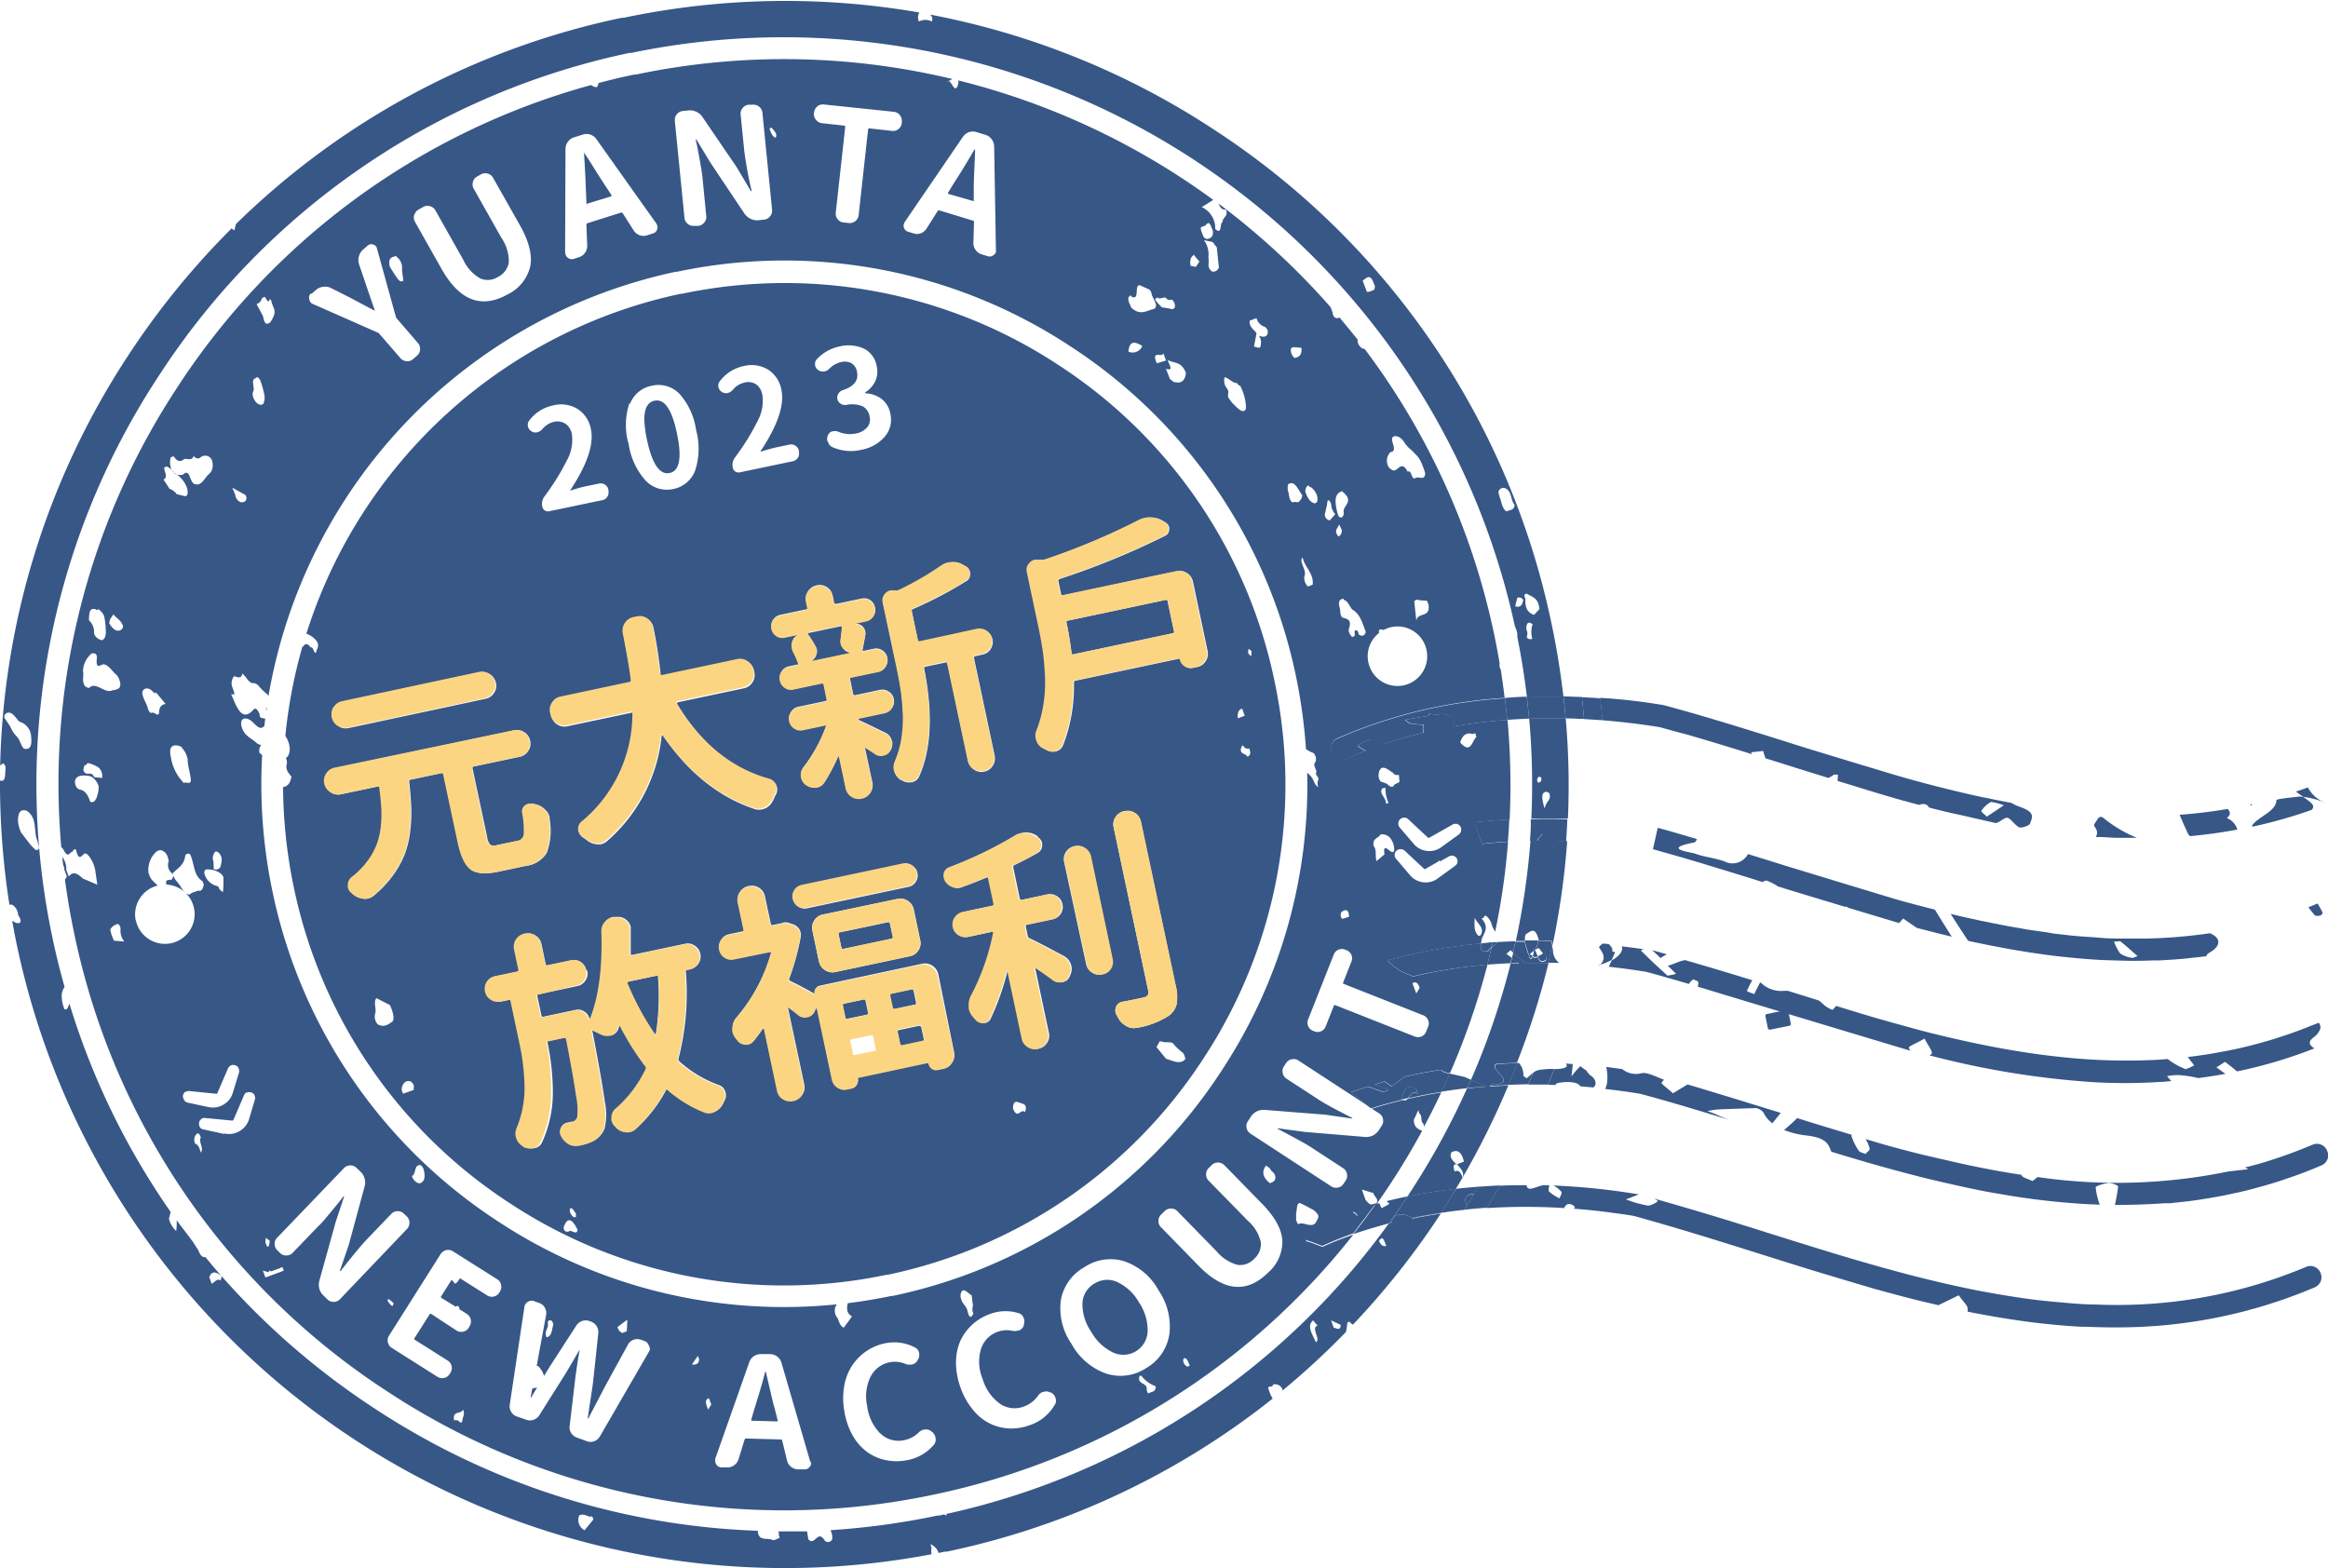 <svg xmlns="http://www.w3.org/2000/svg" viewBox="0 0 318.35 214.48"><path d="M274.02 110.13a8.66 8.66 0 00-1.75-.46 3.84 3.84 0 00-1.31 1.2c-.11.17.47.51.73.77zm17.53 20.88c.18 0 .52-.14.8-.23-.86-.77-1.55-1.41-2.32-2-.09-.08-.59 0-.9 0a6.47 6.47 0 00.84 1.63 4 4 0 001.58.6z" fill="none"/><path d="M110.49 86.61a.19.19 0 000 .15 14.52 14.52 0 011.07 1.69 1.51 1.51 0 01.15.39 1.28 1.28 0 01-.1.76 1.53 1.53 0 01-.77.89l5.77-1.22h-.1a1.4 1.4 0 01-1.17-.55 1.46 1.46 0 01-.37-.69 1.79 1.79 0 010-.57c.09-.62.14-1.16.17-1.64a.35.35 0 00-.08-.16.15.15 0 00-.16 0l-4.29.9a.15.15 0 00-.12.05z" fill="#375787"/><rect x="2523.09" y="-34.24" width="3.32" height="2.19" rx=".25" transform="rotate(-11.95 2159.695 11520.653)" fill="#375787"/><path d="M89.62 141.41a.11.11 0 00.08-.08 34.14 34.14 0 00.28-7.72c0-.15-.09-.2-.25-.17l-3.81.81a.14.14 0 00-.13.13.4.4 0 000 .2 38.47 38.47 0 003.68 6.79.12.12 0 00.15.04zm25.7-11.63l6.56-1.39a.22.22 0 00.2-.29l-.38-1.78c0-.17-.13-.23-.3-.19l-6.56 1.38a.21.21 0 00-.16.29l.37 1.78c.04.17.13.23.27.2zm9.31 5.53l-2.76.59a.22.22 0 00-.2.29l.35 1.63c0 .14.13.19.29.16l2.76-.58c.16 0 .23-.13.2-.27l-.34-1.63a.23.23 0 00-.3-.19zm22.13-45.82l13.58-2.88c.16 0 .23-.12.2-.26l-.88-4.14c0-.15-.12-.2-.29-.16L146 84.88a.19.19 0 00-.17.26c.29 1.34.52 2.74.7 4.17.03.15.1.21.23.18z" fill="#375787"/><path d="M39.62 102.34c0 .64-.17 1.15-.53 1.31a1.44 1.44 0 01.13.85c-.22.73.24 1.23.65 1.74-.06.17-.11.35-.16.53a1.31 1.31 0 01-.82.85h-.18a69.14 69.14 0 001.46 13.7 68 68 0 0029.59 43.26 68.08 68.08 0 0051.52 9.75h.15a68.1 68.1 0 0043.13-29.56 68.08 68.08 0 009.75-51.52 68 68 0 00-29.55-43.32 68.08 68.08 0 00-51.52-9.75h-.16a68.56 68.56 0 00-51.19 46.51.88.88 0 01.29.09 3.46 3.46 0 01.66.42 2.37 2.37 0 01.57.64 1.06 1.06 0 01-.09 1c-.23 1.31-.54-.72-.8-.25-.45-.63-.81-.66-1.08-.1l-.06-.15a68.7 68.7 0 00-2.36 12.33l.12.16a3.52 3.52 0 01.48 1.51zm12 37.71a1.59 1.59 0 01-.34-1.35c.27-.63-.28-1.67.2-2.19l1.82.93a4.7 4.7 0 01.51 1.63 1.33 1.33 0 01-.11.61c-.63.46-1.23.9-2.11.37zm5 8.94v.05l-1.49.54c-.07-.16-.13-.33-.2-.49a1.4 1.4 0 01.35-1 .8.8 0 01.88-.19 1.31 1.31 0 01.41.48 1.19 1.19 0 01-.03.61zm21.14 19.45c-.29 0-.59.08-.69-.55.47-1.42 1.11-1.37 1.92.32-.17.84-.89-.18-1.23.23zm.93-2c-.32.14-.54-.27-.72-.6-.08-.14-.07-.54 0-.57.33-.15.49.37.78.66.01.19.01.5.01.53zm51.78-22.55a1.77 1.77 0 01-.27 1.4 1.79 1.79 0 01-1.16.79l-.77.16a1 1 0 01-.8-.15 1.06 1.06 0 01-.47-.7q0-.12-.18-.09l-9.38 2a.14.14 0 00-.12.18 1.09 1.09 0 01-.15.82 1 1 0 01-.7.48l-.61.13a1.68 1.68 0 01-1.32-.25 1.66 1.66 0 01-.76-1.1l-2.02-9.65a.08.08 0 00-.07-.07h-.09l-.17.42a1.31 1.31 0 01-1 .78 1.39 1.39 0 01-1.21-.28c-.44-.36-.9-.71-1.38-1.06a.1.1 0 00-.09 0 .08.08 0 000 .09l2.23 10.51a1.75 1.75 0 01-.27 1.41 1.82 1.82 0 01-1.16.79h-.06a1.82 1.82 0 01-1.38-.25 1.76 1.76 0 01-.81-1.18l-1.77-8.37s0-.06-.08-.08a.1.1 0 00-.1 0c-.4.6-.83 1.17-1.27 1.71a1.28 1.28 0 01-.74.45 1.79 1.79 0 01-.41 0 1.39 1.39 0 01-1.09-.63 1.42 1.42 0 01-.22-.28 2 2 0 01-.41-.87 1.67 1.67 0 010-.5 2 2 0 01.48-1.33 23.09 23.09 0 004.78-8.92.13.13 0 000-.12.12.12 0 00-.13 0l-4.91 1a1.66 1.66 0 01-1.3-.24 1.66 1.66 0 01-.74-1.09 1.66 1.66 0 01.24-1.3 1.63 1.63 0 011.09-.74l1.84-.39a.2.2 0 00.17-.26l-.8-3.74a1.8 1.8 0 01.27-1.41 1.82 1.82 0 011.16-.79h.06a1.85 1.85 0 011.39.25 1.76 1.76 0 01.8 1.18l.8 3.74a.19.19 0 00.26.17l1-.21h.15a.93.93 0 01.36-.14 1.36 1.36 0 01.78.09l.59.19a1.76 1.76 0 01.78.67 2.3 2.3 0 01.17.48 1.9 1.9 0 010 .54 33.46 33.46 0 01-1.56 5.68.25.25 0 00.11.33c.92.45 2 1 3.32 1.76h.06v-.06a.85.85 0 01.12-.65.88.88 0 01.56-.39l14-3a1.81 1.81 0 011.39.27 1.82 1.82 0 01.81 1.16zm-18.49-12.4l-.89-4.23a1.77 1.77 0 01.26-1.39 1.77 1.77 0 011.16-.8l10.25-2.14a1.82 1.82 0 011.39.27 1.82 1.82 0 01.81 1.16l.89 4.23a1.77 1.77 0 01-.26 1.4 1.77 1.77 0 01-1.17.79l-10.18 2.16a1.82 1.82 0 01-1.38-.25 1.81 1.81 0 01-.86-1.18zm28.16 20.6c-.54-.57-1 1.1-1.61-.49 0-.67.17-1.08.77-.84s1.28.19.86 1.35zm9.17-19.1a1.75 1.75 0 01-.79-1.16l-3-13.92a1.76 1.76 0 01.25-1.4 1.77 1.77 0 011.17-.79 1.76 1.76 0 011.4.25 1.78 1.78 0 01.8 1.17l2.94 13.93a1.78 1.78 0 01-.25 1.38 1.76 1.76 0 01-1.17.81 1.73 1.73 0 01-1.33-.25zm12.75 11.89c-.73.77-1.71.16-2.61-.08l-1.3-1.6.43-.78h.23c.54.23 1 0 1.58.24a7.08 7.08 0 001.37 1.32 1.58 1.58 0 01.32.92zm-1.3-10.13a6.48 6.48 0 01.14 2.56 2.73 2.73 0 01-1.06 1.6 11.56 11.56 0 01-4.29 1.65h-.06a2 2 0 01-1.43-.21 2.59 2.59 0 01-1.12-1.08l-.23-.41a1.58 1.58 0 01-.18-.43 1.32 1.32 0 01.08-.72 1.09 1.09 0 01.81-.69c.89-.17 1.86-.36 2.92-.59a1.05 1.05 0 00.61-.33.79.79 0 00.06-.61l-4.73-22.36a1.74 1.74 0 01.26-1.38 1.84 1.84 0 011.16-.81h.1a1.74 1.74 0 011.4.27 1.82 1.82 0 01.79 1.16zm10-46c.14.11.35.21.38.34a2 2 0 01-.07.68c-.18-.21-.35-.35-.38-.48a1.44 1.44 0 01.07-.6zm-.88 8.2l.33.94-.93.35c-.1-.71.08-1.17.55-1.32zm-.08 5.24c0-.25.1-.3.27-.11a.63.63 0 00.75.27c.28.63.14 1-.24 1.14-.22-.53-1.18-.25-.82-1.33zm-28-2.18a16.56 16.56 0 001-3.69 18.83 18.83 0 00.2-3.9c-.06-1.31-.17-2.47-.32-3.49s-.35-2.12-.61-3.33l-1.55-7.33a1.32 1.32 0 01.32-1.22 1.27 1.27 0 01.73-.47 1.37 1.37 0 01.41 0h.59a1 1 0 00.43-.06 93.06 93.06 0 0012.77-5.36 3.72 3.72 0 01.9-.32 2.77 2.77 0 01.72-.06 3.27 3.27 0 011.6.43l.4.24a1.1 1.1 0 01.5.66 2.48 2.48 0 010 .29 1 1 0 01-.58.89 106.49 106.49 0 01-14.41 5.9.24.24 0 00-.16.32l.37 1.75a.2.2 0 00.26.17l15.58-3.3a1.73 1.73 0 011.4.27 1.79 1.79 0 01.79 1.16l2 9.47a1.81 1.81 0 01-.26 1.39 1.76 1.76 0 01-1.17.81l-.55.11a1.36 1.36 0 01-1.09-.2 1.39 1.39 0 01-.62-.91.17.17 0 00-.23-.14l-14.13 3a.24.24 0 00-.23.27 22.37 22.37 0 01-1.49 8.58 1.41 1.41 0 01-1 .83 1.66 1.66 0 01-1.3-.24l-.32-.15a1.68 1.68 0 01-.88-1 3.18 3.18 0 01-.11-.33 1.94 1.94 0 010-1.07zm.23 14.55a1.27 1.27 0 01.48.74 2.9 2.9 0 010 .34 1.15 1.15 0 01-.59 1c-.93.54-2 1.09-3.17 1.66a.29.29 0 00-.18.36l.88 4.2a.23.23 0 00.3.2l3.47-.74a1.68 1.68 0 011.31.24 1.62 1.62 0 01.76 1.1 1.66 1.66 0 01-.24 1.32 1.73 1.73 0 01-1.11.75l-3.47.73a.22.22 0 00-.19.3l.26 1.23a.42.42 0 00.26.33c.73.33 2.27 1.13 4.61 2.38a2.07 2.07 0 011 1.08 1.73 1.73 0 01.1.33 1.83 1.83 0 01-.11 1.15l-.1.24a1.32 1.32 0 01-.92.81h-.09a1.45 1.45 0 01-1.14-.24c-.69-.52-1.51-1.09-2.45-1.73a.19.19 0 00-.13 0 .07.07 0 000 .09l1.86 8.8a1.76 1.76 0 01-.25 1.4 1.74 1.74 0 01-1.16.79 1.76 1.76 0 01-1.38-.25 1.77 1.77 0 01-.8-1.18l-1.95-9.2h-.05a.05.05 0 00-.07 0 34.27 34.27 0 01-2.3 6.54 1 1 0 01-.72.57h-.18a1.24 1.24 0 01-1.06-.48l-.34-.38a2.46 2.46 0 01-.56-1.13 1.2 1.2 0 010-.28 2.65 2.65 0 01.32-1.54 31.28 31.28 0 003-8.5.15.15 0 000-.13.14.14 0 00-.12-.06l-3.31.71a1.71 1.71 0 01-1.32-.24 1.65 1.65 0 01-.76-1.1 1.66 1.66 0 01.25-1.32 1.73 1.73 0 011.11-.75l4-.85a.22.22 0 00.2-.3l-.73-3.43c0-.14-.12-.19-.28-.13-1.1.46-2.23.91-3.38 1.32a.62.62 0 01-.24.08 1.6 1.6 0 01-1-.1 2.18 2.18 0 01-1-.81 3.52 3.52 0 01-.16-.45 1.44 1.44 0 010-.65 1.14 1.14 0 01.7-.79 55.32 55.32 0 008.92-4.29 2.4 2.4 0 01.92-.38 2.86 2.86 0 01.62-.07 2.54 2.54 0 011.48.48zm-12.31-37.59a3.18 3.18 0 01.43-.06 2.62 2.62 0 011.56.37l.39.21a1.11 1.11 0 01.55.75 2 2 0 010 .25 1 1 0 01-.53 1 55.48 55.48 0 01-7.27 3.81.25.25 0 00-.16.32l.83 3.93c0 .16.13.23.27.2l7.85-1.67a1.76 1.76 0 011.32.25 1.7 1.7 0 01.76 1.11 1.68 1.68 0 01-.25 1.32 1.66 1.66 0 01-1.1.76l-1 .22c-.15 0-.2.13-.17.29l2.82 13.31a1.82 1.82 0 01-.27 1.39 1.74 1.74 0 01-1.16.8 1.71 1.71 0 01-1.38-.27 1.76 1.76 0 01-.81-1.15l-2.82-13.31c0-.17-.12-.23-.26-.2l-2.76.58c-.15 0-.2.13-.17.29q1.81 9.13-.71 14.76a1.38 1.38 0 01-1 .75h-.06a1.74 1.74 0 01-1.31-.27h-.07a2 2 0 01-.87-1.07 1.55 1.55 0 01-.08-.23 2 2 0 01.11-1.15 13.11 13.11 0 00.92-3.16 17.36 17.36 0 00.2-3.39c-.06-1.14-.14-2.17-.27-3.08s-.32-1.93-.55-3.06l-1.93-9.07a1.31 1.31 0 01.32-1.22 1.32 1.32 0 01.74-.45 1.79 1.79 0 01.41 0h.23a.86.86 0 00.46-.09 40.57 40.57 0 005.69-3.23 2.87 2.87 0 011.02-.57zm-16.59-16.68a1.28 1.28 0 01.1-.79.94.94 0 01.6-.52h.13a1.15 1.15 0 01.68.06 4 4 0 002.36.25 2.66 2.66 0 001.58-.84 1.68 1.68 0 00.33-1.52 1.92 1.92 0 00-.91-1.35 3.83 3.83 0 00-2.29-.2 1.15 1.15 0 01-.77-.18 1 1 0 01-.43-.62 1.05 1.05 0 01.14-.75 1.13 1.13 0 01.62-.48c1.52-.5 2.17-1.34 1.92-2.51a1.69 1.69 0 00-.74-1.16 2 2 0 00-1.44-.16 3.33 3.33 0 00-1.62.92 1.14 1.14 0 01-.62.35.3.3 0 01-.13 0 1 1 0 01-.79-.21 1 1 0 01-.39-.61v-.11a.9.9 0 01.27-.76 5.76 5.76 0 013-1.7 5.1 5.1 0 013.41.28 3.26 3.26 0 011.75 2.42 3.16 3.16 0 01-.18 2 3.73 3.73 0 01-1.39 1.56.06.06 0 000 .08l.06.05a4 4 0 012.19.78 3.25 3.25 0 011.18 2 3.54 3.54 0 01-.78 3.17 5.51 5.51 0 01-3.16 1.77 6.18 6.18 0 01-4-.37 1 1 0 01-.55-.65zm1.24 22.3l3.44-.73a1.52 1.52 0 011.18.21 1.51 1.51 0 01.67 1 1.51 1.51 0 01-.21 1.17 1.57 1.57 0 01-1 .68l-1.5.31v.06a1.38 1.38 0 011.1.48 1.56 1.56 0 01.28.58 1.28 1.28 0 010 .55c-.16.86-.29 1.53-.38 2a.12.12 0 000 .12.15.15 0 00.12 0l1.41-.3a1.48 1.48 0 011.19.23 1.53 1.53 0 01.67 1 1.56 1.56 0 01-.21 1.19 1.54 1.54 0 01-1 .69l-3.68.77c-.17 0-.23.13-.2.27l.41 2a.23.23 0 00.3.2l3.37-.72a1.55 1.55 0 011.2.23 1.52 1.52 0 01.7 1 1.55 1.55 0 01-.23 1.2 1.54 1.54 0 01-1 .69l-3.49.74a.12.12 0 00-.1.15.2.2 0 00.13.16c.69.31 1.85.86 3.5 1.67a1.56 1.56 0 01.88 1 1 1 0 01.08.2 1.6 1.6 0 01-.18 1.13 1.32 1.32 0 01-1 .75 1.45 1.45 0 01-1.21-.26c-.4-.28-.81-.54-1.22-.8a.12.12 0 00-.1 0s-.05 0 0 .09l1 4.66a1.77 1.77 0 01-.25 1.4 1.77 1.77 0 01-1.16.79 1.86 1.86 0 01-1.4-.25 1.78 1.78 0 01-.81-1.18l-.9-4.26a.09.09 0 00-.06-.07.07.07 0 00-.07 0 25.39 25.39 0 01-1.88 3.56 1.53 1.53 0 01-1 .69.61.61 0 01-.19 0 1.8 1.8 0 01-1.33-.36 1.59 1.59 0 01-.66-1 1.63 1.63 0 01.29-1.35 20.65 20.65 0 003.1-5.65.12.12 0 000-.12.12.12 0 00-.13 0l-3 .63a1.51 1.51 0 01-1.2-.23 1.52 1.52 0 01-.69-1 1.54 1.54 0 01.22-1.2 1.52 1.52 0 011-.7l3.74-.79c.14 0 .2-.13.16-.29l-.41-2a.19.19 0 00-.26-.17l-3.87.82a1.5 1.5 0 01-1.18-.23 1.59 1.59 0 01-.68-1 1.54 1.54 0 01.22-1.18 1.48 1.48 0 011-.69l1.13-.24c.15 0 .19-.12.14-.25a10.82 10.82 0 00-.67-1.53 1.62 1.62 0 01-.16-.45 1.6 1.6 0 010-.84 1.43 1.43 0 01.82-1v-.06l-1.78.37a1.52 1.52 0 01-1.18-.21 1.48 1.48 0 01-.67-1 1.51 1.51 0 01.21-1.17 1.53 1.53 0 011-.67l3.53-.75a.19.19 0 00.16-.26l-.17-.83a1.77 1.77 0 01.26-1.4 1.83 1.83 0 011.18-.79 1.72 1.72 0 011.38.25 1.75 1.75 0 01.8 1.18l.17.82c-.01.24.09.29.25.26zm-10.93-30a2 2 0 00-1.63-.27 2.82 2.82 0 00-1.6 1 1.36 1.36 0 01-.71.43 1.07 1.07 0 01-.78-.14 1.06 1.06 0 01-.48-.69.92.92 0 01.19-.78 5.46 5.46 0 013.29-2.08 4.36 4.36 0 013.33.5 4.13 4.13 0 011.81 2.79q.64 3.08-2.85 8.35v.06h.06c.83-.26 1.51-.45 2-.56l1.9-.4a1.06 1.06 0 01.81.16 1.06 1.06 0 01.47.68v.16a1.05 1.05 0 01-.15.81 1.08 1.08 0 01-.68.47l-7.26 1.52a.8.8 0 01-.6-.11.77.77 0 01-.35-.52 1.7 1.7 0 01.3-1.41 32.17 32.17 0 003.1-5 5.74 5.74 0 00.65-3.48 2.3 2.3 0 00-.9-1.56zm20.12 65.57a1.55 1.55 0 011.2.23 1.5 1.5 0 01.7 1 1.58 1.58 0 01-.23 1.21 1.54 1.54 0 01-1 .69l-13.86 2.93a1.54 1.54 0 01-1.2-.22 1.54 1.54 0 01-.69-1 1.54 1.54 0 01.22-1.2 1.56 1.56 0 011-.69zM86.15 55.22a4 4 0 013-2.47 4 4 0 013.73 1.07 9.38 9.38 0 012.31 5 9.59 9.59 0 01-.13 5.53 4 4 0 01-3 2.53 4 4 0 01-3.75-1.13 9.54 9.54 0 01-2.34-5 9.3 9.3 0 01.1-5.6zm-8.72 2.81a2 2 0 00-1.67-.34 2.92 2.92 0 00-1.6 1 1.26 1.26 0 01-.71.43 1 1 0 01-.78-.14 1.06 1.06 0 01-.48-.68.94.94 0 01.19-.79 5.42 5.42 0 013.29-2.07 4.31 4.31 0 013.33.5 4.14 4.14 0 011.81 2.78q.64 3.08-2.85 8.36h.06c.83-.26 1.51-.45 2-.56l1.9-.39a1.05 1.05 0 01.81.15 1.08 1.08 0 01.47.68v.16a1.05 1.05 0 01-.15.81 1 1 0 01-.68.47l-7.26 1.52a.76.76 0 01-.6-.11.75.75 0 01-.35-.51 1.69 1.69 0 01.3-1.41 33.12 33.12 0 003.1-5 5.77 5.77 0 00.65-3.49 2.32 2.32 0 00-.86-1.44zm-2.12 39.56a1.79 1.79 0 01.27-1.38 1.75 1.75 0 011.16-.81l9.41-2a.23.23 0 00.2-.27c-.15-1.31-.51-3.45-1.09-6.4a1.89 1.89 0 01.29-1.41 1.82 1.82 0 011.16-.79l.49-.1a1.75 1.75 0 011.37.25 1.74 1.74 0 01.78 1.12q.63 3 1 6.48c0 .15.09.21.23.18l10.34-2.19a1.71 1.71 0 011.38.27 1.8 1.8 0 01.81 1.15l.05.25a1.82 1.82 0 01-.27 1.39 1.77 1.77 0 01-1.16.8l-9 1.91a.16.16 0 00-.13.09.29.29 0 000 .16q4.93 8.19 12.66 10.33a1.33 1.33 0 01.91.8 1.07 1.07 0 01.09.27 1.45 1.45 0 01-.13.93 3.35 3.35 0 01-.21.36c0 .14-.12.29-.19.46a2.32 2.32 0 01-1 1.08 2.78 2.78 0 01-.51.17 2 2 0 01-.9 0q-7.44-2.43-12.69-10.13a.09.09 0 00-.1 0c-.05 0-.06 0-.05.07a22 22 0 01-7.49 14.43 2 2 0 01-.84.41 2.85 2.85 0 01-.51 0 2.47 2.47 0 01-1.4-.57c-.18-.13-.35-.26-.52-.37a1.27 1.27 0 01-.56-.81.61.61 0 010-.19 1.18 1.18 0 01.42-1 19.17 19.17 0 007-14.88c0-.15-.06-.21-.2-.18l-8.8 1.86a1.76 1.76 0 01-1.39-.26 1.79 1.79 0 01-.8-1.16zm5 35.17a1.69 1.69 0 01-.25 1.33 1.69 1.69 0 01-1.13.77l-5.25 1.11c-.16 0-.23.13-.2.27l.56 2.64c0 .14.13.19.29.16l4.39-.93a1.51 1.51 0 011.2.24 1.56 1.56 0 01.7 1h.06a.09.09 0 00.07 0q1.84-4.45 1.6-12a1.87 1.87 0 01.48-1.35 1.78 1.78 0 011-.6h.56a1.63 1.63 0 011.32.46 1.63 1.63 0 01.54.91 1.67 1.67 0 010 .34v3.31c0 .15.06.21.22.17l7.21-1.52a1.68 1.68 0 011.32.25 1.73 1.73 0 01.77 1.12 1.73 1.73 0 01-.25 1.33 1.7 1.7 0 01-1.11.76l-.39.09c-.17 0-.24.12-.23.27a36 36 0 01-1 11.88.41.41 0 00.12.39 16.38 16.38 0 005.36 3.22 1.3 1.3 0 01.88.84 2.13 2.13 0 01.09.27 1.35 1.35 0 01-.15 1 4.91 4.91 0 01-.22.46 2.27 2.27 0 01-1.06 1.06 1.56 1.56 0 01-.41.15 1.65 1.65 0 01-1-.08 17.2 17.2 0 01-5-3.07.18.18 0 00-.31.06 19.3 19.3 0 01-4.1 5.29 1.69 1.69 0 01-.81.43 1.67 1.67 0 01-.5 0 2.09 2.09 0 01-1.32-.62 1.45 1.45 0 00-.16-.18 1.69 1.69 0 01-.47-.84 1.34 1.34 0 010-.41 1.49 1.49 0 01.55-1.17 16.63 16.63 0 004.11-5.42.32.32 0 00-.06-.4 36.69 36.69 0 01-3.43-5.46.11.11 0 00-.1-.06s-.07 0-.09.07l-.12.34a1.42 1.42 0 01-.95.94h-.18a1.71 1.71 0 01-1.19-.17c-.31-.14-.69-.33-1.15-.56a.14.14 0 00-.12 0 .1.1 0 000 .11q1.35 7 1.71 9.74a8.15 8.15 0 01-.05 3.68 3.23 3.23 0 01-1.8 1.79 7.81 7.81 0 01-1.54.46h-.06a2 2 0 01-1.36-.19 2.75 2.75 0 01-1.07-1.12 1.78 1.78 0 01-.14-.36 1.21 1.21 0 01.1-.76 1.09 1.09 0 01.82-.68l.61-.13a.11.11 0 00.1 0 1 1 0 00.72-.66 9.19 9.19 0 00-.14-2.87c-.22-1.57-.67-4.17-1.38-7.8a.2.2 0 00-.26-.17l-2.18.46c-.16 0-.23.13-.2.27a33 33 0 01.72 7.15 16.46 16.46 0 01-1.46 6.43 1.36 1.36 0 01-1 .82h-.06a1.86 1.86 0 01-1.33-.2v-.06a1.86 1.86 0 01-.9-1.06 1.71 1.71 0 01-.09-.27 1.94 1.94 0 01.11-1.14 14.3 14.3 0 001.1-5.55 29.89 29.89 0 00-.69-6l-1.24-5.86a.19.19 0 00-.26-.16l-1.14.24a1.72 1.72 0 01-1.32-.25 1.74 1.74 0 01-.76-1.12 1.75 1.75 0 01.24-1.34 1.7 1.7 0 011.11-.76l3-.63c.17 0 .23-.12.2-.27l-.57-2.72a1.79 1.79 0 01.24-1.4 1.83 1.83 0 01.98-.78h.09a1.81 1.81 0 011.39.26 1.76 1.76 0 01.81 1.17l.57 2.73a.2.2 0 00.26.17l3.22-.68a1.69 1.69 0 011.35.24 1.71 1.71 0 01.73 1.11zm-34.55-36a1.77 1.77 0 011.16-.8l18.7-4a1.76 1.76 0 011.39.26 1.86 1.86 0 01.81 1.18 1.69 1.69 0 01-.27 1.38 1.75 1.75 0 01-1.16.79l-18.71 4a1.78 1.78 0 01-1.38-.25 1.74 1.74 0 01-.81-1.16 1.83 1.83 0 01.14-1.47zm-1.29 10.48a1.77 1.77 0 01.26-1.4 1.81 1.81 0 011.16-.79l24.41-5.17a1.84 1.84 0 011.39.25 1.78 1.78 0 01.81 1.18 1.74 1.74 0 01-.26 1.38 1.77 1.77 0 01-1.16.81l-6.26 1.32c-.16 0-.23.13-.2.27l2 9.38a1.81 1.81 0 00.47 1.09 1.45 1.45 0 001 0l2.82-.59a1 1 0 00.79-.88 12 12 0 00-.22-2.93 1.06 1.06 0 01.36-1 1.49 1.49 0 01.56-.25 1.59 1.59 0 01.54 0 .49.49 0 00.17.06 2.53 2.53 0 011.41.73 2 2 0 01.64 1.08.71.71 0 010 .25 8.86 8.86 0 01-.37 4.57 3.82 3.82 0 01-2.82 1.81l-3.78.8c-1.76.37-3 .28-3.77-.29s-1.34-1.78-1.74-3.64l-2-9.38a.2.2 0 00-.26-.17l-4.26.9a.22.22 0 00-.2.27c.15 1.33.24 2.51.28 3.54a20.8 20.8 0 01-.15 3.29 13 13 0 01-.77 3.17 13 13 0 01-1.63 2.89 15.41 15.41 0 01-2.63 2.75 1.92 1.92 0 01-.78.36 2 2 0 01-.61 0 2.56 2.56 0 01-1.38-.63c-.06 0-.11-.11-.16-.16a1.25 1.25 0 01-.48-.76 1.17 1.17 0 010-.32 1.36 1.36 0 01.51-1.07 11.06 11.06 0 002.15-2.18 9.94 9.94 0 001.28-2.27 10 10 0 00.57-2.48 17.06 17.06 0 00.07-2.54c-.05-.78-.14-1.7-.28-2.76 0-.15-.1-.21-.26-.17l-5.06 1.07a1.81 1.81 0 01-1.39-.27 1.82 1.82 0 01-.81-1.16z" fill="#375787"/><path d="M91.57 64.69q2.05-.42 1-5.42c-.68-3.27-1.7-4.75-3.07-4.47a1.52 1.52 0 00-.77.41 2 2 0 00-.48.91 4.87 4.87 0 00-.12 1.62 15.57 15.57 0 00.34 2.38q1.05 4.98 3.1 4.57zm97.45 37.13c1.81-.62 3.69-1.14 5.63-1.6-1.93.46-3.82 1-5.62 1.62zm-2.26.87h-.06c-.87.34-1.73.7-2.57 1.09.82-.4 1.73-.72 2.63-1.09zm12.3-3.39c2.16-.36 4.38-.63 6.64-.81q-3.39.26-6.65.81z" fill="#375787"/><path d="M193.26 133.54h-.05c-.34-.15-.7-.29-1.08-.44a7.84 7.84 0 01-2.4-1.75 73.81 73.81 0 0112.8-2.31c0-.15.05-.31.08-.49.14-.82 1.21-1.58 0-2.93a1.33 1.33 0 01.3-.11c0-.22.15-.3.33-.25a2.57 2.57 0 01.82 1.41c.12.26.27.51.4.76a95.86 95.86 0 001.76-12.3c-1.2.07-2.38.16-3.56.29l-1-2.94c1.57-.19 3.17-.31 4.78-.4a98.18 98.18 0 00-.29-13.6h-.4c-2.26.18-4.48.45-6.64.81a4.55 4.55 0 00-.49-.3 1.1 1.1 0 00.35-.76 3.27 3.27 0 00-1.84-.59l-1 .14-.54-.23-.32.35-3.14.53c.31.19.59.5.94.54l1.63.16a1.56 1.56 0 000 1.06c-1.94.46-3.82 1-5.63 1.6 0-.22-1.3-.76-1.48-.72a4.31 4.31 0 00-1.85.88c-.09.09.36.34 1 .7h.06c-.88.35-1.79.67-2.63 1.06a1.49 1.49 0 01-2-.75 1.49 1.49 0 01.72-2 67.39 67.39 0 0122.87-5.51c-.16-1.3-.33-2.6-.54-3.9a1 1 0 01-.14-.79c-.22-1.28-.45-2.56-.72-3.83a98.59 98.59 0 00-17.77-39.24.3.3 0 01-.21 0 1.29 1.29 0 01-.73-1.26c-.81-1-1.63-2-2.47-3a1.31 1.31 0 01-.28.09c-.35 0-.63-.23-.67-.8-.09-.23-.18-.46-.26-.7a100.27 100.27 0 00-15.33-14.17c.2.5.46.9 1 .8.38 1-.46 1-.46 1.73-.44.16 0 1.81-1 .94a3.15 3.15 0 00-1.85-3c.1-.06.22-.12.32-.19l1.26-.79a99.59 99.59 0 00-34.94-16.36.32.32 0 01.09.08 1.41 1.41 0 01-.13.74c-.41.89-.78-.63-1.19-.71a.88.88 0 01-.22.1.24.24 0 01.22-.1 4.29 4.29 0 01.51-.28 98.58 98.58 0 00-43.32-.61h-.22q-2.46.51-4.88 1.16c-.06.81-.51.59-1 .27A98.54 98.54 0 0024.23 53a98.54 98.54 0 00-15.85 62.87s.15.06.35.42c.63 1.2.81.17 1.19.2.07-.31.44-.43.47-.27.47 2 .94.26 1.39.52a1.82 1.82 0 01.45.43 4.55 4.55 0 01.8 1.89c.09.64.19 1.29.28 1.93l-2-.85c-.71-.72-1.37-1-1.9-.27-.12-.3-.24-.6-.35-.9a2.56 2.56 0 00-.53-1.74c0 .39.08.78.13 1.16a.73.73 0 01.13.53c.11.31.23.62.34.92a.85.85 0 01-.25.43q.49 3.68 1.26 7.35a98.56 98.56 0 0042.85 62.69 98.59 98.59 0 0074.62 14.11 98.59 98.59 0 0057.46-35.58c-1.46.51-2.87 1.07-4.22 1.69-.55-.21-1.09-.42-1.65-.62a3.4 3.4 0 00-.57-.15 1.49 1.49 0 01.3-1.56h.05a1.07 1.07 0 01.16-.14 1 1 0 01.25-.15c1.05-.48 2.17-.9 3.28-1.32l.65.44c.23.15.41.33.56.44a8.84 8.84 0 001.81-1c.1-.09-.3-.44-.7-.69 1-.34 2.09-.67 3.17-1 .73-1 1.44-2.07 2.14-3.13 1.5-2.29 2.88-4.63 4.18-7-.54-.24-1.11-.42-1.14-1.49l.6-1.33c.06.15.11.31.17.46.45.36.08 1 .52 1.38a3.45 3.45 0 01.11.4q1.24-2.31 2.35-4.67c-1.57.25-3.11.56-4.62.91a.54.54 0 01-.62.14c-1.45.35-2.87.74-4.25 1.18l1 .64a1.14 1.14 0 01.52.77 1.16 1.16 0 01-.17.91l-.4.62a2.16 2.16 0 01-.81.72 2.09 2.09 0 01-1.07.2l-8.27-.69-3.62-.49a.07.07 0 00-.08 0v.06c.19.09.56.29 1.12.59l1.29.69 1.13.62c.45.26.85.5 1.2.73l4.23 2.76a1.16 1.16 0 01.52.77 1.16 1.16 0 01-.16.91l-.3.45a1.14 1.14 0 01-.77.52 1.16 1.16 0 01-.91-.16l-11.06-7.22a1.2 1.2 0 01-.52-.77 1.16 1.16 0 01.17-.91l.42-.64a2 2 0 01.81-.72 2.07 2.07 0 011.07-.2l8.24.65 3.63.52a.09.09 0 00.09 0 .05.05 0 000-.08c-2.27-1.15-3.86-2-4.77-2.62l-4.2-2.74a1.16 1.16 0 01-.52-.77 1.19 1.19 0 01.17-.92l.29-.44a1.16 1.16 0 01.77-.52 1.16 1.16 0 01.91.16l9.35 6.1-2.14-1.77c.76-.27 1.54-.53 2.33-.78l2.07.74.83-.29c-.67-.25-1.32-.52-2-.72.46-.14.9-.29 1.37-.42.32.22.65.44.94.68.66-.49 1.25-.91 1.77-1.33 1.58-.36 3.19-.67 4.84-.93h.2a1.16 1.16 0 00.48.32l.68.16a98.8 98.8 0 005.14-14.88 74 74 0 00-10.15 1.63zm8.11-33.15l.37-.12.15.51c-.61.59-.78 2.43-2.21.75.29-.93.8-1.42 1.69-1.14zm-2.06 17.45v.07a.77.77 0 01-.3.48l-2.39 1.74a2.72 2.72 0 01-2 .53 2.74 2.74 0 01-1.83-1l-1.88-2.21a.7.7 0 01-.19-.56v-.06a.74.74 0 01.24-.47.79.79 0 01.56-.23.87.87 0 01.57.21l2.64 2.47a.17.17 0 00.24 0l1.73-1a1.44 1.44 0 01.06-.12.69.69 0 01.19.1l1.2-.67a.72.72 0 01.57-.08.79.79 0 01.48.34.74.74 0 01.11.46zm3.29 9.79c-.07.26-.28.51-.51.26-.54-.58-.45-1.25-.44-2.35.53.91 1.2 1.27.95 2.09zm-7.15-13.06l3.2-1.81a.77.77 0 01.47-.09h.1a.84.84 0 01.48.35.83.83 0 01.11.51v.08a.83.83 0 01-.31.51l-2.38 1.72a2.73 2.73 0 01-2 .53 2.74 2.74 0 01-1.83-1l-1.89-2.21a.77.77 0 01-.18-.56.07.07 0 010-.06.79.79 0 01.24-.5.83.83 0 01.57-.22h.1a.8.8 0 01.45.22l2.64 2.47a.19.19 0 00.23.06zm-6.89-8.88a1 1 0 01.35-.65c.53-.19 1 .3 1.57.64a.65.65 0 00.81.27l.09 1-.69.34c-.28.62-.69.19-1.09-.13l-.81-.29a1.37 1.37 0 01-.23-1.18zm.59 2.11l.31-.07a4.69 4.69 0 00.39 2c-.06.2-.17.23-.34.1.07-.76-1.16-1.45-.36-2.08zm-1.3 8c-.24-1.19.61-1.12.93-1.67a1.41 1.41 0 011.5.73 2.55 2.55 0 01.38 1.42c-.06.24-.2.31-.41.2-.44-.23-1.16-1.17-.92.37l-1.09.91c-.24-.79.07-1.45-.39-2.07zm-8.34-35.84l-.65.25a1.62 1.62 0 01-.49-1.39c.22-.49-.05-1-.24-1.53s-.25-.77 0-1.06c.22 1.24 1.52 2.16 1.38 3.64zm-1.84-11.33a1.26 1.26 0 01-.64 0l-.16.06h-.15c-.51-.38-.38-1-.58-1.51a2 2 0 010-.94c.94-.64 1.35.76 1.94 1.46a1.09 1.09 0 01-.41.84zm12.07-6.14a1.75 1.75 0 01.4-.66c1-.11.1-1.3.23-1.91.18-.36.5-.3.83-.2a1.92 1.92 0 01.83.76 4 4 0 00.89 1c.27.24.51.5.76.76a3.2 3.2 0 01.67 1 12.62 12.62 0 01.55 1.49c-.08 1.14-1 .28-1.41.69-.51.17-.42-1.19-1-.92-.95-1.79-1.38.32-2.17-.26a1.21 1.21 0 01-.6-.77 1.81 1.81 0 01.04-1.07zm3.66 19.81c.15-.38.46-.27.76-.21s.65 0 1 .1l.18.47c.32 1.92-1.48 1-1.66 2.22zm-4.82 3.87a.57.57 0 01.61 0 4 4 0 011.08-.41 4.06 4.06 0 014.81 3.15 4.07 4.07 0 01-3.15 4.82 4.07 4.07 0 01-4.81-3.15 4 4 0 011.45-4c0-.2 0-.35.01-.5zm-5-18.92c1.72 1.36 0 1.85.17 2.82a.78.78 0 01-.25.69.46.46 0 01-.42-.11l-.18-.47c-.38-1.49-.49-2.73.7-3.02zm-.1 5.37a.78.78 0 01-.45.75c-.74-.88 0-1.13.08-1.65.14.21.26.51.39.81zm-6.92-25l.3-.15 1.11.1c.1 1-.34 1.27-.93 1.39a1.37 1.37 0 01-.46-1.46zm4.61 22.71l.27-1.18c.06-.25.05-.68.19-.73s.41.37.41.62a2.14 2.14 0 00.55 1.28l-.73.84a.77.77 0 01-.67-.95zm2.57 11.7c.58.13.79.9 1.19 1.34 1.07.58 1.39 1.89 1.84 3.06-.16.51-.48.63-.93.38-.06-.17-.12-.33-.17-.5-.66-.41-.32.41-.43.66l-.34.17c-.27-.37-.59-.72-.42-1.21.41-1.24-.32-1.3-.94-1.48a1.3 1.3 0 01-.26-.8c0-.46-.29-1-.13-1.4a.55.55 0 01.61-.34zm-4.79-15.54l.41.2a2.59 2.59 0 01.67.9 1.66 1.66 0 01.07 1.09 1 1 0 00-.27.17c-.72-.13-1.07-.84-1.34-1.66.06-.5.2-.74.48-.82zm-7.13-20.93c-.37-.53-1-.81-.94-1.7l.94-.35a1.73 1.73 0 001.13 1.19.82.82 0 01.35 1.06c-.26.39-.64.32-1.06.18h-.08a1.38 1.38 0 01.26 1.08c0 .91-.57.39-.94.39.11-.6.23-1.2.34-1.8zm16 117.61c.06.47.86.9.36 1.38s-1 .14-1.45-.47c-.17-.46-.33-.93-.49-1.39zm6.28-28c-.14.23-.28.46-.43.69l-.52-1.38c.43-.3.74-.06.97.55zM164.22 31.08l.63-.24c.58-.82.72.11 1 .7.09.73-.18 1-.65 1.12s-.69-.34-.85-.89a1.21 1.21 0 01-.11-.83zm1 4.29a3.32 3.32 0 00-.58-2.53l1.18.26c.2.21.36.51.57.71.1.91.19 1.82.29 2.74a.79.79 0 01-.94.58c-.81-.59-.29-1.32-.51-1.9zm4 17.16a4.27 4.27 0 00.44.3v.06a6.92 6.92 0 01.73 2.85.47.47 0 01-.36.48.9.9 0 01-.43-.12 4.61 4.61 0 01-.78-.7 4.39 4.39 0 01-.86-1.07.94.94 0 010-.52c.12-.54-.41-.83-.49-1.3a1.49 1.49 0 010-.91c.57.09 1.11.85 1.74.79zm-5.87-17.55l.67.79c-.16.25-.33.49-.49.73l-.72-.15c-.15-.89.08-1.3.53-1.51zm-4.9 5.86l.92-.17a.74.74 0 00.9.3 1.23 1.23 0 01.4 1 .44.44 0 01-.66.24l-1.13-.18c-1.12-1.15-1.12-1.19-.44-1.34zm1.3 8.43c.84.43 1.85.16 2.42 1.74-.13 1.25-.79 1.47-1.7 1.21l-.49-.4-.54-1.39c1.39.46 0-1.07.32-1.3zm-1.55.41c-.86-1.9.77-.7.89-1.37l.36 1zm-3.54-9.16c1.29.75.38-1.6 1.21-1.51l1.28.58a.91.91 0 01.3.47c.1.62.56 1.09.64 1.72a.6.6 0 01-.25.46c-1 .21-1.91 1-3.14-.17-.32-.75-.71-1.38-.05-1.69zm1.51 6.89a1.43 1.43 0 01-1.86.68c.14-1.63.97-1.3 1.85-.82zm-24.49-28.7a1.73 1.73 0 01.82-.64 1.71 1.71 0 011.05 0l1.2.37a1.59 1.59 0 01.85.59 1.64 1.64 0 01.35 1l.24 14.14a.92.92 0 010 .29.74.74 0 01-.33.43.82.82 0 01-.78.15l-.82-.25a1.5 1.5 0 01-.84-.6 1.56 1.56 0 01-.31-1l.08-2.8a.19.19 0 00-.15-.22l-4.6-1.4c-.1 0-.17 0-.23.11l-1.5 2.37a1.62 1.62 0 01-.8.66 1.52 1.52 0 01-1 0l-.71-.21a.85.85 0 01-.59-.57.81.81 0 010-.53 1.11 1.11 0 01.13-.27zm-20.36-3.17v-.17a1.23 1.23 0 01.45-.82 1.18 1.18 0 01.91-.26l9.55 1a1.19 1.19 0 01.83.46 1.23 1.23 0 01.26.9v.17a1.21 1.21 0 01-.45.83 1.17 1.17 0 01-.91.25l-3.07-.34a.15.15 0 00-.18.15l-1.29 11.71a1.23 1.23 0 01-.45.82 1.19 1.19 0 01-.91.26l-.68-.07a1.19 1.19 0 01-.84-.46 1.22 1.22 0 01-.25-.9l1.29-11.7a.15.15 0 00-.15-.19l-3-.33a1.19 1.19 0 01-.83-.45 1.19 1.19 0 01-.29-1zm-5.77 1.91c.22.45.83.74.52 1.39-.5-.17-.65-.75-.85-1.27zm-13.27-.93a1.2 1.2 0 01.28-.9 1.18 1.18 0 01.83-.44l.76-.08a2 2 0 011.08.19 2 2 0 01.83.71l4.71 6.91 1.88 3.18a.09.09 0 00.08.06s.05 0 .05-.07a54.27 54.27 0 01-1-5.41l-.5-5a1.19 1.19 0 01.27-.9 1.25 1.25 0 01.83-.45h.54a1.2 1.2 0 01.9.28 1.18 1.18 0 01.44.82l1.32 13.28a1.17 1.17 0 01-.28.89 1.18 1.18 0 01-.83.45l-.74.08a2.1 2.1 0 01-1.08-.19 2.14 2.14 0 01-.84-.71l-4.68-7-1.91-3.16a.06.06 0 00-.07 0c0 .21.13.63.25 1.26s.21 1.11.27 1.45.13.76.22 1.28.15 1 .19 1.41l.5 5.08a1.16 1.16 0 01-.28.9 1.21 1.21 0 01-.82.45h-.54a1.2 1.2 0 01-.9-.28 1.18 1.18 0 01-.44-.82zm-15 18l.05-14.13a1.66 1.66 0 01.33-1 1.59 1.59 0 01.85-.61l1.2-.38a1.68 1.68 0 011 0 1.64 1.64 0 01.84.62l8.19 11.53a1 1 0 01.13.27.81.81 0 010 .53.84.84 0 01-.56.57l-.82.26a1.58 1.58 0 01-1 0 1.64 1.64 0 01-.82-.64l-1.51-2.37a.21.21 0 00-.25-.09l-4.59 1.45c-.09 0-.13.1-.13.22l.11 2.81a1.62 1.62 0 01-.29 1 1.54 1.54 0 01-.83.61l-.71.23a.85.85 0 01-.81-.14.8.8 0 01-.31-.42 1 1 0 01-.05-.45zM56.67 29.4a1.16 1.16 0 01.57-.74l.62-.35a1.16 1.16 0 01.93-.11 1.18 1.18 0 01.75.57l3.8 6.74a5.67 5.67 0 002.33 2.57 2.6 2.6 0 002.43-.21 2.69 2.69 0 001.48-2 5.63 5.63 0 00-1-3.32l-3.8-6.74a1.2 1.2 0 01-.11-.93 1.17 1.17 0 01.58-.74l.51-.29a1.2 1.2 0 01.93-.11 1.17 1.17 0 01.74.58l3.67 6.49c1.26 2.23 1.72 4.12 1.4 5.66a5.72 5.72 0 01-3.08 3.79q-5.35 3-9-3.42l-3.67-6.5a1.16 1.16 0 01-.06-1.07zm-2.47 5.7a1.85 1.85 0 01.77 1.77c.06.51.12 1 .19 1.53l-.33.1a1.18 1.18 0 01-.42-.33 20.67 20.67 0 01-1.12-1.74c-.28-1.35.47-1.24.93-1.46zm-11.65 5.13l.67-.59a1.81 1.81 0 011-.42 1.75 1.75 0 011.06.18l2.62 1.32c1.32.71 2.41 1.29 3.28 1.74h.06a.05.05 0 000-.05c-.76-2.19-1.16-3.37-1.21-3.53l-.94-2.77a1.81 1.81 0 010-1.08 1.81 1.81 0 01.58-.91l.61-.53a.73.73 0 01.75-.15.69.69 0 01.35.21.79.79 0 01.17.33l2.58 9.34a.54.54 0 00.15.26l2.87 3.33a1.15 1.15 0 01.29.89 1.15 1.15 0 01-.41.84l-.54.47a1.19 1.19 0 01-.89.29 1.22 1.22 0 01-.84-.42l-2.88-3.32a.51.51 0 00-.24-.18l-8.86-3.91a.68.68 0 01-.3-.21.69.69 0 01-.16-.38.73.73 0 01.25-.88zm-6.72.53a1 1 0 00.28-.14c.26-.15.49 1.14.79.3 0-.08.26.19.24.44l.36.94a1.37 1.37 0 01-.05.86 4.05 4.05 0 01-.48.9c-.57.5-.86.08-1-.82-.3-.55-.59-1.1-.88-1.65a1.14 1.14 0 00.76-.96zm-1.21 12.8c.3-.49-.41-1.64.34-1.84.21-.28.41-.06.61.24a12.86 12.86 0 01.57 2 2 2 0 01-.12 1.24c-.27.28-.59.16-.93-.11a2 2 0 01-.5-.89 1.32 1.32 0 01.05-.77zm-1.07 14.13a.65.65 0 010 .84.74.74 0 01-.69.13 1.2 1.2 0 01-.69-1l-.41-.97zm-10.18-5.17l.39-.11c.53.84 1 .73 1.45.36.45-.06 1.05.28 1.28-.43a.66.66 0 00.84.29 1 1 0 011.6.2 2 2 0 010 1.57 2.28 2.28 0 01-.3.38 3.49 3.49 0 00-.61.7c-.4.51-.8 1-1.54.66a1.66 1.66 0 01-.36-.53c-.2-.44-.29-1.06-.81-.94a1.66 1.66 0 01-.34.25 1.38 1.38 0 01-1.4-.44 2.6 2.6 0 01-.2-2.01zm-.89 1.4l.31-.12a1.6 1.6 0 01.89.79 3.89 3.89 0 011.92 2.2c.13.71.11 1.24-.58 1l-.84-.2a2.27 2.27 0 00-1-.75c-.27-.42-.54-.84-.82-1.26.74-.33-.03-1.22.12-1.71zm6.71 53.91a1.3 1.3 0 01.28-1.38c.39 0 .63.3.81.78a1.54 1.54 0 010 .64c0 .22-.09.44-.13.66a.67.67 0 01-.93.31c0-.38-.01-.72-.03-1.06zm1.37 2.45c0 .57 0 1.14-.07 1.71a1.15 1.15 0 01-.64-.78 2.35 2.35 0 01-1.91-1.8.59.59 0 01.18-.49 3 3 0 011.63.28 2 2 0 01.67.5.83.83 0 01.14.53zm-5.69-18a2.7 2.7 0 01.58.87 4 4 0 01.21.67c0 1 .41 2 .44 2.93-.11.65-.68.08-.93.35a6.37 6.37 0 01-1.8-3.53 3.07 3.07 0 01-.08-1.08.69.69 0 01.54-.54 1.55 1.55 0 011.04.24zm3 18.67c-.11.52-.24 1-.78.85l-.29.11-.64.23c-.24.36-.56.15-.88-.1a4.52 4.52 0 01-.57-.77c-.33-.64-1-1-1.07-1.86.66-.69 1.56-1.08 1.7-2.44a.49.49 0 01.63-.17c.64 1.19.42 2.9 1.72 3.71zM19.46 94.6a.93.93 0 01.32-.38c.41-.18.81 0 1.21.46.15.15.25.14.33 0 .44.53.89 1.06 1.33 1.6-.62.06-.92.51-.91 1.37l-.31.1a.75.75 0 00-.83-.24 1.17 1.17 0 01-.34-.49c-.2-.92-.87-1.63-.79-2.51zm-4.41-9.89l.45-.69c.44.56 1.07.79 1.33 1.62a.65.65 0 01-.72.61c-.47 0-.83-.48-1.18-1zm-1.94-1.28l.37-.1a2.12 2.12 0 01.76.92 10.14 10.14 0 01.22 1.88 3.24 3.24 0 010 .62c-.07.41-.21.71-.53.8a1.4 1.4 0 01-1.07-.9 2.18 2.18 0 00-.7-1.82c.03-.95.04-1.8.96-1.49zm2.47 45.22l-.34-.84c-.06-.22-.11-.45-.17-.67a1.5 1.5 0 011.08-.78.87.87 0 01.32.86 2.43 2.43 0 00.52 1.54zm-2.34-19.61c-.2.39-.39.82-.91.6-.25-.81-.62-1.45-1.29-1.63-.4-.06-.68-.34-.78-.91s.31-.92.74-1a3.18 3.18 0 011.49.11 2.33 2.33 0 011 1.33 3.69 3.69 0 01-.24 1.41zm.72-2.65l-1.09-.11c-.35-1-1.16.08-1.48-1l.15-.6.28-.1c.13-.31.37-.21.6-.12a5.79 5.79 0 011 .46 1.52 1.52 0 01.55 1.38zm-2.62-14.5a3.35 3.35 0 011.21-2.54c.34 0 .76-.06.69.71-.15 1.59.49.84.9.79.73.06 1.21 1 1.82 1.47a2.34 2.34 0 01.5 1.29.84.84 0 01-.2.52 2 2 0 01-.89.27c-1 .55-2.27-1.27-3.18-.32a.81.81 0 01-.67-.41c-.35-.74-.01-1.26-.17-1.87zm7.22 34a4.07 4.07 0 013-4.78c-.27-.26-.54-.52-.81-.8a3 3 0 01-.45-1 3.39 3.39 0 011-2.76.93.93 0 01.7-.28 1.28 1.28 0 01.91.87 2.65 2.65 0 01.16.66 1.4 1.4 0 00.54 1.69c.16.39 0 .56-.12.81-.47.06-1 0-.7.68a4.07 4.07 0 013.74 3.21 4.06 4.06 0 01-3.15 4.81 4.07 4.07 0 01-4.81-3.18zm6.57 24.52v-.07a.83.83 0 01-.11-.51.84.84 0 01.3-.51h.09a.75.75 0 01.46-.11l3.66.37a.16.16 0 00.21-.12l1.43-3.33a.88.88 0 01.33-.38l.09-.05a.8.8 0 01.61 0 .8.8 0 01.42.35.35.35 0 010 .06.86.86 0 01.06.59l-.85 2.77a2.76 2.76 0 01-1.29 1.61 2.79 2.79 0 01-2 .33l-2.87-.61a.71.71 0 01-.53-.46zm2.35 7.25c-.17-.52-.3-1.08-.8-1.26a1.29 1.29 0 010-1.05c.25-.39.5-.6.79.23-.38.5.44 1.46.02 2.01zm3.18-2.58l-2.88-.63a.71.71 0 01-.47-.32v-.07a.71.71 0 01-.09-.49.71.71 0 01.3-.51s0-.05.08-.07a.64.64 0 01.47-.09l3.65.35a.19.19 0 00.21-.12l1.43-3.32a.78.78 0 01.32-.39h.1a.81.81 0 01.61 0 .68.68 0 01.41.33v.07a.69.69 0 01.05.58l-.83 2.79a2.83 2.83 0 01-1.26 1.5 2.8 2.8 0 01-2.09.32zm6.21 14.58c0 .2 0 .4-.07.6s-.11.27-.28.2l-.23-.53c0-.22.05-.44.08-.67l.1.13zm1.62 4.24l-2.19.81c-.12-.31-.24-.62-.35-.94l.81.23c0-.25.12-.29.29-.12l1.26-.45c.24-.25.4-.11.48.34zm8 3.78a1.17 1.17 0 01-.85.37 1.16 1.16 0 01-.88-.36l-.53-.52a1.93 1.93 0 01-.56-.93 2 2 0 010-1.08l2.22-8 1.15-3.47a.07.07 0 000-.08h-.06c-.01 0-.39.5-.79 1l-.89 1.08-.83 1c-.34.4-.65.75-.94 1l-3.5 3.64a1.16 1.16 0 01-.85.37 1.16 1.16 0 01-.87-.33l-.38-.37a1.19 1.19 0 01-.37-.86 1.12 1.12 0 01.33-.86l9.15-9.53a1.16 1.16 0 01.85-.37 1.21 1.21 0 01.87.34l.55.53a2 2 0 01.55.93 2 2 0 010 1.08l-2.17 8-1.19 3.47a.09.09 0 000 .1.05.05 0 00.08 0q2.34-3 3.46-4.2l3.47-3.62a1.19 1.19 0 01.86-.37 1.17 1.17 0 01.86.34l.39.37a1.17 1.17 0 01.37.85 1.2 1.2 0 01-.33.87zm7.32.66c-.08.13-.16.31-.17.3a2.94 2.94 0 01-.56-.61c-.16-.26 0-.43.15-.31a3.86 3.86 0 01.61.55zm9.39 16c0 .2-.14.26-.3.18a.73.73 0 00-.8-.27c-.26-1.43 1-.78 1.2-1.48.34.62-.04.99-.07 1.51zm1-12.92l-.1.16a1.16 1.16 0 01-.76.54 1.23 1.23 0 01-.92-.16l-3.46-2.27q-.12-.07-.21.06l-2.08 3.28a.13.13 0 00.05.2l4.5 2.84a1.18 1.18 0 01.54.77 1.2 1.2 0 01-.17.91l-.1.16a1.2 1.2 0 01-1.67.38l-6.24-3.95a1.21 1.21 0 01-.54-.76 1.18 1.18 0 01.16-.92l7.06-11.16a1.2 1.2 0 01.76-.53 1.19 1.19 0 01.92.16l6.05 3.82a1.13 1.13 0 01.53.77 1.16 1.16 0 01-.16.91l-.08.14a1.19 1.19 0 01-1.68.38l-3.69-2.33c-.23.25-.36.63-.68.74l-.47-.54-1.43 2.26a.13.13 0 000 .2l1.97 1.21h.05c.25-.2.42-.08.49.37l1 .63a1.22 1.22 0 01.53.77 1.16 1.16 0 01-.15.9zm-7.93-20.58c.61-.12.36-1.3.94-1.46.27-.17.49.06.68.42.28.95.27 1.7-.39 2-.37.11-.7-.2-1-.55a3.55 3.55 0 00-.21-.47zm32.59 23.78a.66.66 0 01-.09.19l-6.75 11.66a1.43 1.43 0 01-.76.63 1.38 1.38 0 01-1 0l-1.36-.49a1.5 1.5 0 01-.79-.63 1.38 1.38 0 01-.21-1l.79-6.66c.19-1.38.37-2.58.56-3.59v-.05h-.05c-.84 1.46-1.45 2.5-1.84 3.14l-3.6 5.71a1.5 1.5 0 01-.79.64 1.46 1.46 0 01-1 0l-1.3-.46a1.38 1.38 0 01-.77-.63 1.47 1.47 0 01-.19-1l2-13.33a.8.8 0 01.05-.21 1 1 0 01.42-.5.93.93 0 01.84-.1l.72.26a1.36 1.36 0 01.76.63 1.49 1.49 0 01.18 1l-1.19 6.41c0 .16-.06.36-.1.57.27-.08.5.38.74.71a4.48 4.48 0 01.27.65l.81-1.32 3.59-5.55a1.57 1.57 0 01.8-.64 1.55 1.55 0 011 0l.21.08a1.47 1.47 0 01.78.63 1.5 1.5 0 01.22 1l-.7 6.58q-.13 1-.42 2.85c-.19 1.26-.29 2-.32 2.12a.08.08 0 000 .08.05.05 0 00.07 0l2.31-4.41 3.13-5.72a1.46 1.46 0 011.73-.66l.5.18a.92.92 0 01.61.62.89.89 0 01.14.61zm-13.35-3.93c.06.14.11.29.16.44-.21.65-.16 1.58-.93 1.77-.39-.93.38-1.25.16-2l.06-.23c.16-.13.33-.15.55.02zm8.94.79l1.33-1c0 .53-.05 1.06-.07 1.59l-.62.23a1.13 1.13 0 01-.64-.8zm10.18 5.1c.32-.45.56-.8.8-1.15a3.66 3.66 0 00.18.46c-.06.61-.36.8-.98.71zm2.3 4.63c.12.29.23.58.34.86l-.44.71c-.21-.62-.59-1.33.1-1.55zm14 8.9a.79.79 0 01-.2.49.83.83 0 01-.71.35h-.85a1.59 1.59 0 01-1-.35 1.56 1.56 0 01-.55-.87l-.65-2.7a.2.2 0 00-.2-.17l-4.76-.13a.18.18 0 00-.19.16l-.82 2.66a1.6 1.6 0 01-.59.83 1.53 1.53 0 01-1 .3h-.74a.84.84 0 01-.71-.39.77.77 0 01-.15-.5 1 1 0 010-.29l4.65-13.2a1.63 1.63 0 01.62-.82 1.66 1.66 0 011-.29h1.24a1.64 1.64 0 011.55 1.2l3.91 13.44a.92.92 0 01.15.3zm9.4-4.13a3.53 3.53 0 003.18 1 3.89 3.89 0 002.16-1.11 1.37 1.37 0 01.75-.37h.09a1.05 1.05 0 01.85.26l.1.07a1.27 1.27 0 01.47.8 1.12 1.12 0 01-.26 1 6.27 6.27 0 01-3.84 2.1 7.2 7.2 0 01-2.82-.07 6.55 6.55 0 01-2.49-1.13 7.29 7.29 0 01-1.94-2.25 9.78 9.78 0 01-1.12-3.32 9.67 9.67 0 010-3.48 7.27 7.27 0 011.13-2.82 7.1 7.1 0 014.71-3 6.1 6.1 0 013.8.61 1 1 0 01.59.82 1.2 1.2 0 01-.17.86l-.06.12a1.11 1.11 0 01-.75.54h-.12a1.32 1.32 0 01-.81-.1 3.73 3.73 0 00-4.69 1.69 6.1 6.1 0 00-.51 4.07 6.49 6.49 0 001.75 3.73zm23.89-3.84a6.17 6.17 0 01-3.38 2.76 7.35 7.35 0 01-2.78.46 6.82 6.82 0 01-2.66-.66 6.91 6.91 0 01-2.32-1.86 9.86 9.86 0 01-1.72-3.05 10.13 10.13 0 01-.63-3.42 7.44 7.44 0 01.6-3 7.07 7.07 0 014.09-3.68 6 6 0 013.84-.11 1 1 0 01.74.7 1.27 1.27 0 010 .88v.12a1.11 1.11 0 01-.64.67h-.11a1.44 1.44 0 01-.82.05 3.69 3.69 0 00-4.29 2.52 6.11 6.11 0 00.24 4.09 6.39 6.39 0 002.38 3.38 3.52 3.52 0 003.29.35 4 4 0 001.92-1.49 1.36 1.36 0 01.67-.5h.08a1.06 1.06 0 01.89.09h.11a1.25 1.25 0 01.6.7 1.09 1.09 0 01-.1 1.02zm-11.1-12.45c-.19.11-.22.66-.62.23l-.18-.51c-.06-.74-.73-1.06-.88-1.74a1.15 1.15 0 01.14-1.15c.46-.24.86.45 1.29.61l.18 1.45a1.5 1.5 0 00.07 1.11zm24.16 10.72c-.26.27-.4.1-.47-.36.15-1-1.31-.66-1-1.79q.09-.22.3-.06a4.46 4.46 0 001.93 1.39c.02.7-.41.72-.76.86zm2.62-7.9a6.44 6.44 0 01-3.14 4.58 6.41 6.41 0 01-5.47.77 8.72 8.72 0 01-4.76-4.07 8.54 8.54 0 01-1.46-6 6.47 6.47 0 013.2-4.48 6.43 6.43 0 015.44-.83 8.47 8.47 0 014.73 4 8.76 8.76 0 011.46 6.07zm2.49 4.4a1 1 0 01-.59-.87c0-.12.07-.3.14-.3.47 0 .53.61.78 1zm14.85-21c.16-.47 0-1.23.48-1.4a14 14 0 011.54.79 2 2 0 011 .89c.09.37-.1.52-.19.75-.53 1.29-1.82 0-2.57.5l-.27-.57c.02-.27.01-.59.01-.91zm-4.14-6.52l.54.37c.17.49.73.59.76 1.21s-.41.69-.74.85c-.9-.72-1.2-1.52-.56-2.38zm2.26 10.3a5.62 5.62 0 01-2 4.4q-4.35 4.26-9.47-1l-5.13-5.26a1.14 1.14 0 01-.35-.86 1.23 1.23 0 01.36-.86l.51-.49a1.17 1.17 0 01.86-.34 1.15 1.15 0 01.86.36l5.35 5.47a5.62 5.62 0 002.88 1.87 2.58 2.58 0 002.27-.82 2.67 2.67 0 00.91-2.3 5.57 5.57 0 00-1.79-2.93l-5.35-5.47a1.21 1.21 0 01-.34-.87 1.2 1.2 0 01.36-.85l.42-.41a1.17 1.17 0 01.86-.34 1.23 1.23 0 01.86.36l5.16 5.28q2.65 2.72 2.77 5.06zm-8.28-23.31a71 71 0 01-45 30.85h-.16q-3 .62-6 1c-.13.75-.18 1.36.59 1.81l-1.12 1.53c-.5-.2-.64-.78-.84-1.29a1.53 1.53 0 01-.12-1.9 71 71 0 01-46.29-11.32 71.07 71.07 0 01-30.89-45.19 71.45 71.45 0 01-1.4-18.62l-.35-.26a1.24 1.24 0 01.06-.86l.15-.24a1.29 1.29 0 01-.6-.26c-.77-.74-1.86-1-2.13-2.53a1.21 1.21 0 01.09-.61c.32-.37.73-.24 1.17 0 .63.43 1.23 1.56 1.91.79l.12-1a2.7 2.7 0 01-.56-.12.37.37 0 01-.2-.28v-.19c-.2-.51-.54-1-.83-.66-1.58 1.79-2.29-.25-3.07-2.11.56.14.56.14.11-1.08a1.6 1.6 0 01.29-1.37c.45.12 1 .43 1.12-.34.56.34.89 1.41 1.58 1.29a1.19 1.19 0 01.66.38 7.53 7.53 0 001.22 1.18c0 .06.08.13.13.19a71.63 71.63 0 0155.68-58h.16a71 71 0 0153.78 10.17 71 71 0 0130.89 45.18 73.34 73.34 0 011.36 9.93 5.11 5.11 0 001.06.55 1.31 1.31 0 01.26 1.18c-.41.36 0 .88.13 1.35-.32.39.35.73.24 1.1a1.24 1.24 0 000 1c-.49-.21-.6-.88-.9-1.31a3.23 3.23 0 00-.62-.63 71 71 0 01-11.68 40.69zm17.4-21l-.93.29a.75.75 0 01-.05-1l.31-.16c.55-.17.64.32.67.89zm10.8 15.06l-.25.63a1.15 1.15 0 01-.65.68 1.2 1.2 0 01-.93 0l-10.84-4.28a.14.14 0 00-.21.09l-1.11 2.8a1.16 1.16 0 01-.64.68 1.18 1.18 0 01-.94 0l-.15-.06a1.2 1.2 0 01-.67-.64 1.18 1.18 0 010-.94l3.5-8.85a1.13 1.13 0 01.65-.67 1.18 1.18 0 01.92 0l.16.06a1.22 1.22 0 01.68.64 1.18 1.18 0 010 .94l-1.12 2.84a.14.14 0 00.1.21l10.84 4.28a1.15 1.15 0 01.66.64 1.14 1.14 0 010 .97z" fill="#375787"/><path d="M193.21 133.52h.05a74 74 0 0110.12-1.6 71.4 71.4 0 00-10.17 1.6zm17.76-19.51l-.68.77a1.35 1.35 0 010 .18h-1a102.27 102.27 0 01-2 13.73h1.26a1.59 1.59 0 01.11-.94c.6-.28 1.22-1.18 1.74.72a1.36 1.36 0 010 .2h1.78c.05.2.09.4.13.6a106.52 106.52 0 002-14.24c-.82 0-1.63-.06-2.45-.06-.38-.28-.62-.65-.89-.96z" fill="#375787"/><path d="M209.22 114.99h1a1.35 1.35 0 000-.18l.68-.77c.27.31.51.64.81 1 .82 0 1.63 0 2.45.06.07-1 .13-2 .17-3.06-1.68-.05-3.34-.06-5 0 .03.92-.03 1.94-.11 2.95zm-3.12-16.53h-.34zm-73.06-70.98a.17.17 0 00.12 0 .14.14 0 000-.11v-1.62q0-1 .09-2.88t.09-2.43a.08.08 0 00-.08 0q-1.31 2.27-2.76 4.52l-.85 1.38a.11.11 0 000 .11.1.1 0 00.07.08zM72.56 191.13a.06.06 0 00.07 0l.81-1.36a3.51 3.51 0 00-.66.14c-.08.5-.16.9-.22 1.22zm32.71-1.2c-.28-1.23-.47-2-.55-2.34a.08.08 0 00-.07 0q-.66 2.49-1.46 5l-.45 1.54a.11.11 0 000 .11s0 .05.1.06l3.4.09a.11.11 0 00.1-.05.11.11 0 000-.11l-.39-1.56c-.19-.59-.4-1.52-.68-2.74zm87.2-39.69c1.51-.35 3.05-.66 4.62-.91-1.56.24-3.09.54-4.59.88zm.63 16.37c1.27-.27 2.58-.49 3.89-.68v-.06c-1.35.2-2.67.43-4 .71zM80.24 27.87l3.28-1a.14.14 0 00.09-.08.13.13 0 000-.12l-.89-1.35c-.36-.55-.88-1.35-1.55-2.43s-1.11-1.76-1.31-2a.07.07 0 000 .06c.12 1.74.21 3.5.27 5.29l.07 1.62a.16.16 0 00.05.11.12.12 0 00-.01-.1zm123.52 120.66l.39-.35.32.08a1.6 1.6 0 001.07-.26c.53-.81-1.71-1.68-1-2.5 1-.06 1.92-.12 2.89-.14a105.87 105.87 0 004.33-13.67h-3.21c-.51-.46-1.05-.91-1.63-1.39-.05.25-.11.49-.16.74l1 .69-1.19.07a101.21 101.21 0 01-5.42 15.89l2.12.91h.06c-.91.07-1.82.16-2.72.26a104 104 0 01-7.85 14.32l-.3.44q3.22-.64 6.6-1c.32-.52.64-1.05.95-1.58-.24-.71-.56-1.11-1.08-.82-.21-.61-.25-1.07.33-1l-.26-.14c-.38-.44-.86-.85-.5-1.5.79-.42 1.37-.06 1.69 1.28l-.93.36c.39.53 1 1 .77 1.78a108.12 108.12 0 006.22-12.53c-.85 0-1.7.08-2.54.14zm-22.94 21.97c1.35-.62 2.76-1.18 4.22-1.69-1.47.52-2.88 1.09-4.24 1.71zm-28.06 4.82a3.29 3.29 0 00-3.13.24 3.25 3.25 0 00-1.61 2.68 6.67 6.67 0 001.19 3.88 6.83 6.83 0 003 2.85 3.33 3.33 0 004.73-2.91 6.79 6.79 0 00-1.18-3.93 6.66 6.66 0 00-3-2.81z" fill="#375787"/><rect x="2516.65" y="-32.86" width="3.2" height="2.19" rx=".25" transform="rotate(-11.5 2231.013 11350.858)" fill="#375787"/><path d="M118.07 136.69l-2.64.56a.21.21 0 00-.19.29l.34 1.63c0 .14.13.2.29.16l2.64-.56c.16 0 .23-.12.2-.26l-.35-1.63a.22.22 0 00-.29-.19z" fill="#375787"/><path d="M193.06 166.58l-.23-.19a2.82 2.82 0 00-1.54-.27 1.24 1.24 0 00-.9.68 1.94 1.94 0 00-.06.4l-.4.1a101.37 101.37 0 01-60.53 39.75c0 .08.05.16.07.24l-.38-.17-.66.15h-.24a103.19 103.19 0 01-14.63 2 2.15 2.15 0 01.24 1.23.61.61 0 01-1 .21c-1-1.66-1.37.84-2.27-.21-.05-.36-.11-.72-.16-1.07h-3.93a1.27 1.27 0 01.07.48c0 .13.08.27.11.4l-.69.3a.82.82 0 01-.31 0c-.69-.38-1.88.29-2-1.26a101.66 101.66 0 01-52.31-16.67 103 103 0 01-21-18.14l-.12.56c-.58-.29-.83.3-1.25.46-.1-.3-.21-.6-.32-.9.34-.92.95-.72 1.64-.17-.76-.86-1.49-1.74-2.21-2.62l-.06.06c-.43 0-.67-.43-.86-.93l-.8-1.24c-.74-1-1.46-1.9-2.16-2.87 0 .48 0 1-.08 1.46a3.56 3.56 0 01-.99-1.66l.24-.94A101.41 101.41 0 019.5 137.29c-.21.27-.19.9-.68.73a4.67 4.67 0 01-.38-1.95c0-.19.07-.37.11-.55a3.15 3.15 0 01.28-.55c-.63-2.22-1.18-4.46-1.66-6.74a101.58 101.58 0 0114.59-76.9 101.59 101.59 0 0164.35-44.1h.24a102.36 102.36 0 01120.82 78.46 3.23 3.23 0 01.32 1 2.63 2.63 0 010 .41q.83 4.14 1.32 8.28c1.66-.07 3.33-.08 5 0-.39-3.32-.91-6.63-1.61-9.94a106.48 106.48 0 00-46.27-67.77 106.93 106.93 0 00-38.76-15.68.76.76 0 01.25.95 1.88 1.88 0 00-1.76 0 1.33 1.33 0 01.06-1.23 107.13 107.13 0 00-40.43.72h-.25a106.47 106.47 0 00-52.76 28.2 4.91 4.91 0 00-.21.86.69.69 0 01-.38-.27 108.16 108.16 0 00-14.18 17.43A106.57 106.57 0 00.02 104.69l.41-.3a.84.84 0 01.33.48 13.75 13.75 0 01-.1 1.46c-.14.48-.38.52-.66.41a107.81 107.81 0 001.29 17 .69.69 0 01.4 0 1.79 1.79 0 01.79 1.39c.86 1.34-.16 1.19-.45 1a2.12 2.12 0 00-.36-.19c.19 1.1.4 2.19.63 3.28a107.34 107.34 0 00125.09 83.34 2.28 2.28 0 010-.87l-.15-.5a1.91 1.91 0 011.11 1.19l.89-.18h.25a106.67 106.67 0 0044.55-20.93 4 4 0 01-.47-1c-.05-.15-.1-.3-.16-.45.12-.37.62 0 .69-.48a1.08 1.08 0 011.28.69v.14a107.22 107.22 0 008.67-8 8.9 8.9 0 00.19-1.22.24.24 0 01.36-.14 1 1 0 00.42.34 107.78 107.78 0 0012-15.17c-1.31.19-2.62.41-3.89.68zm16.48-79.23a.6.6 0 01-.77-.2 1.31 1.31 0 00-.05-1.09c0-.73.17-1.19.86-.69a3.31 3.31 0 00-.04 1.98zm1-4.08l-.75.82c-1-.32-1.26-1.13-1.19-2.22-.26-.46-.12-.63.16-.69.7.45 1.64.56 1.74 2.09zm-5.6-16.07a.68.68 0 011-.38c.81.43.63 1.58 1.16 2.2a.62.62 0 01-.45.7l-.66.22a1.34 1.34 0 01-.37-.41 3.61 3.61 0 01-.24-.57c-.06-.19-.11-.39-.16-.59a4.43 4.43 0 01-.32-1.17zm2.55 14.55a.68.68 0 01.81.29c-.12.75-.44 1.1-1.1.87zm-19.52-42.8a.78.78 0 01-.13.74c-.31.05-.58.29-.93.2l-.57-1.51c.5-.29 1.04-1.18 1.59.57zM.97 97.5c.71-.25 1.14.66 1.67 1.19a2.23 2.23 0 011.62 2.1c.1.94 0 1.85-1 1.59-.41-.42-.5-1.11-.87-1.55a4.55 4.55 0 01-1-1.49l-.78-1.16a.57.57 0 01.33-.68zm1.91 16.35a4.53 4.53 0 01-.42-1.55c0-1.13.29-1.72 1.23-1.41 1.48 1.07.84 2.8 1.44 4.14.08.52.53 1.31-.27 1.2a8.19 8.19 0 01-1.13-1.27zm77.06 95.43a1.61 1.61 0 01-.75-2c.44-.33 1 0 1.49.15a1.57 1.57 0 01.3-.05c.06.14.12.28.17.42zm100-25.71c-.38-1-1.33-2.15-.38-3l.62.73c-.99.28.52 1.87-.25 2.27zm2.44-2l-.36-1 1.33.63c-.07.9-.59.39-.98.39zm6.2-11.88c.58-.88.72.17 1 .69-.43.14-.76-.08-1-.69z" fill="#375787"/><path d="M36.43 97.23l.06-.47c-.1.05-.13.18-.06.47zm151.13 54.31c1.38-.44 2.8-.83 4.25-1.18h-.06c-1.4.33-2.81.74-4.19 1.18zm16.2-3.01h-.05c.84-.06 1.69-.1 2.54-.14-.8.04-1.64.08-2.49.14zm6-18.49a4.67 4.67 0 01-.15.71.93.93 0 00.37.16 2.85 2.85 0 00.31-.12c-.13-.28-.24-.59-.37-.86zm-1.25 1.65h3.21a24.56 24.56 0 00-3.21 0zm-18.18 35.52l-.38.09zm10.28-18.35c.9-.1 1.81-.19 2.72-.26h-.06c-.89.07-1.77.15-2.64.25zm5.92-17.17h1.23c-.39 0-.78 0-1.17.06zm2.57-33.4c1.65-.07 3.32-.06 5 0h-5z" fill="#375787"/><path d="M209.41 111.94h5a104.61 104.61 0 00-.3-13.7h-5a102.12 102.12 0 01.3 13.7zm.79-5.28c0-.17.13-.3.18-.42.21 0 .41 0 .4.32a.56.56 0 01-.23.44c-.15.09-.35-.06-.35-.31zm1.69 1.88c.25.94-.44.94-.67 2.05-.44-1.55-.44-2.17.18-2.3a.61.61 0 01.49.25zm-1.49 21.03h.01-.01zm-7.76-14.17c1.18-.13 2.36-.22 3.56-.29.08-1 .15-2 .19-3.05-1.61.09-3.21.21-4.78.4z" fill="#375787"/><path d="M46.54 108.63l5.06-1.07c.16 0 .25 0 .26.17a43 43 0 01.28 2.76 17.06 17.06 0 01-.07 2.54 10 10 0 01-.57 2.48 9.94 9.94 0 01-1.28 2.27 11.06 11.06 0 01-2.15 2.18 1.36 1.36 0 00-.51 1.07 1.17 1.17 0 000 .32 1.25 1.25 0 00.48.76s.1.11.16.16a2.56 2.56 0 001.38.63 2 2 0 00.61 0 1.92 1.92 0 00.78-.36 15.41 15.41 0 002.63-2.75 13 13 0 001.63-2.89 13 13 0 00.77-3.17 20.8 20.8 0 00.15-3.29c0-1-.13-2.21-.28-3.54a.22.22 0 01.2-.27l4.26-.9a.2.2 0 01.26.17l2 9.38c.4 1.86 1 3.08 1.74 3.64s2 .66 3.77.29l3.78-.8a3.82 3.82 0 002.82-1.81 8.86 8.86 0 00.37-4.57.71.71 0 000-.25 2 2 0 00-.64-1.08 2.53 2.53 0 00-1.41-.73.49.49 0 01-.17-.06 1.59 1.59 0 00-.54 0 1.49 1.49 0 00-.56.25 1.06 1.06 0 00-.36 1 12 12 0 01.22 2.93 1 1 0 01-.79.88l-2.82.59a1.45 1.45 0 01-1 0 1.81 1.81 0 01-.47-1.09l-2-9.38c0-.14 0-.23.2-.27l6.26-1.32a1.77 1.77 0 001.16-.81 1.74 1.74 0 00.26-1.38 1.78 1.78 0 00-.81-1.18 1.84 1.84 0 00-1.39-.25l-24.45 5.1a1.81 1.81 0 00-1.16.79 1.77 1.77 0 00-.26 1.4 1.82 1.82 0 00.81 1.16 1.81 1.81 0 001.39.3zm1.01-9.13l18.71-4a1.75 1.75 0 001.16-.79 1.69 1.69 0 00.27-1.38 1.86 1.86 0 00-.81-1.18 1.76 1.76 0 00-1.39-.26l-18.7 4a1.77 1.77 0 00-1.16.8 1.83 1.83 0 00-.27 1.4 1.74 1.74 0 00.81 1.16 1.78 1.78 0 001.38.25zm29.93-.31l8.8-1.86c.14 0 .21 0 .2.18a19.17 19.17 0 01-7 14.88 1.18 1.18 0 00-.42 1 .61.61 0 000 .19 1.27 1.27 0 00.56.81c.17.11.34.24.52.37a2.47 2.47 0 001.4.57 2.85 2.85 0 00.51 0 2 2 0 00.84-.41 22 22 0 007.49-14.43s0-.07.05-.07a.09.09 0 01.1 0q5.25 7.69 12.69 10.13a2 2 0 00.9 0 2.78 2.78 0 00.51-.17 2.32 2.32 0 001-1.08c.07-.17.14-.32.19-.46a3.35 3.35 0 00.21-.36 1.45 1.45 0 00.13-.93 1.07 1.07 0 00-.09-.27 1.33 1.33 0 00-.91-.8q-7.73-2.15-12.66-10.33a.29.29 0 010-.16.16.16 0 01.13-.09l9-1.91a1.77 1.77 0 001.16-.8 1.82 1.82 0 00.27-1.39l-.05-.25a1.8 1.8 0 00-.81-1.15 1.71 1.71 0 00-1.38-.27l-10.34 2.19c-.14 0-.22 0-.23-.18q-.39-3.51-1-6.48a1.74 1.74 0 00-.78-1.12 1.75 1.75 0 00-1.37-.25l-.49.1a1.82 1.82 0 00-1.16.79 1.89 1.89 0 00-.29 1.41c.58 3 .94 5.09 1.09 6.4a.23.23 0 01-.2.27l-9.41 2a1.75 1.75 0 00-1.16.81 1.79 1.79 0 00-.27 1.38l.06.25a1.79 1.79 0 00.8 1.16 1.76 1.76 0 001.41.33zm35.55-18.8a1.72 1.72 0 00-1.38-.25 1.83 1.83 0 00-1.18.79 1.77 1.77 0 00-.26 1.4l.17.83a.19.19 0 01-.16.26l-3.53.75a1.53 1.53 0 00-1 .67 1.51 1.51 0 00-.21 1.17 1.48 1.48 0 00.67 1 1.52 1.52 0 001.18.21l1.78-.37v.06a1.43 1.43 0 00-.82 1 1.6 1.6 0 000 .84 1.62 1.62 0 00.16.45 10.82 10.82 0 01.67 1.53c.05.13 0 .22-.14.25l-1.13.24a1.48 1.48 0 00-1 .69 1.54 1.54 0 00-.22 1.18 1.59 1.59 0 00.68 1 1.5 1.5 0 001.18.23l3.87-.82a.19.19 0 01.26.17l.41 2c0 .16 0 .26-.16.29l-3.74.79a1.52 1.52 0 00-1 .7 1.54 1.54 0 00-.22 1.2 1.52 1.52 0 00.69 1 1.51 1.51 0 001.2.23l3-.63a.12.12 0 01.13 0 .12.12 0 010 .12 20.65 20.65 0 01-3.1 5.65 1.63 1.63 0 00-.29 1.35 1.59 1.59 0 00.66 1 1.8 1.8 0 001.33.36.61.61 0 00.19 0 1.53 1.53 0 001-.69 25.39 25.39 0 001.88-3.56.07.07 0 01.07 0 .09.09 0 01.06.07l.9 4.26a1.78 1.78 0 00.81 1.18 1.86 1.86 0 001.4.25 1.77 1.77 0 001.16-.79 1.77 1.77 0 00.25-1.4l-1-4.66v-.09a.12.12 0 01.1 0c.41.26.82.52 1.22.8a1.45 1.45 0 001.21.26 1.32 1.32 0 001-.75 1.6 1.6 0 00.18-1.13 1 1 0 00-.08-.2 1.56 1.56 0 00-.88-1c-1.65-.81-2.81-1.36-3.5-1.67a.2.2 0 01-.13-.16.12.12 0 01.1-.15l3.49-.74a1.54 1.54 0 001-.69 1.55 1.55 0 00.23-1.2 1.52 1.52 0 00-.7-1 1.55 1.55 0 00-1.2-.23l-3.37.72a.23.23 0 01-.3-.2l-.41-2c0-.14 0-.23.2-.27l3.68-.77a1.54 1.54 0 001-.69 1.56 1.56 0 00.21-1.19 1.53 1.53 0 00-.67-1 1.48 1.48 0 00-1.19-.23l-1.41.3a.15.15 0 01-.12 0 .12.12 0 010-.12c.09-.47.22-1.14.38-2a1.28 1.28 0 000-.55 1.56 1.56 0 00-.28-.58 1.38 1.38 0 00-1.1-.48v-.06l1.5-.31a1.57 1.57 0 001-.68 1.51 1.51 0 00.21-1.17 1.51 1.51 0 00-.67-1 1.52 1.52 0 00-1.18-.21l-3.44.73c-.16 0-.26 0-.29-.17l-.17-.82a1.75 1.75 0 00-.84-1.3zm1.84 5.22a.15.15 0 01.16 0 .35.35 0 01.08.16c0 .48-.08 1-.17 1.64a1.79 1.79 0 000 .57 1.46 1.46 0 00.37.69 1.4 1.4 0 001.17.55h.1l-5.77 1.22a1.53 1.53 0 00.77-.89 1.28 1.28 0 00.1-.76 1.51 1.51 0 00-.15-.39 14.52 14.52 0 00-1.07-1.69.19.19 0 010-.15.15.15 0 01.09-.1z" fill="#fcd583"/><path d="M122.4 80.74h-.23a1.79 1.79 0 00-.41 0 1.32 1.32 0 00-.74.45 1.31 1.31 0 00-.32 1.22l1.93 9.07c.23 1.13.42 2.15.55 3.06s.21 1.94.27 3.08a17.36 17.36 0 01-.2 3.39 13.11 13.11 0 01-.92 3.16 2 2 0 00-.11 1.15 1.55 1.55 0 00.08.23 2 2 0 00.87 1.07h.07a1.74 1.74 0 001.31.27h.06a1.38 1.38 0 001-.75q2.52-5.62.71-14.76c0-.16 0-.26.17-.29l2.76-.58c.14 0 .23 0 .26.2l2.82 13.31a1.76 1.76 0 00.81 1.15 1.71 1.71 0 001.38.27 1.74 1.74 0 001.16-.8 1.82 1.82 0 00.27-1.39l-2.82-13.31c0-.16 0-.26.17-.29l1-.22a1.66 1.66 0 001.1-.76 1.68 1.68 0 00.25-1.32 1.7 1.7 0 00-.76-1.11 1.76 1.76 0 00-1.32-.25l-7.81 1.7c-.14 0-.23 0-.27-.2l-.83-3.93a.25.25 0 01.16-.32 55.48 55.48 0 007.27-3.81 1 1 0 00.53-1 2 2 0 000-.25 1.11 1.11 0 00-.55-.75l-.39-.21a2.62 2.62 0 00-1.56-.37 3.18 3.18 0 00-.43.06 2.87 2.87 0 00-1.09.48 40.57 40.57 0 01-5.74 3.3.86.86 0 01-.46.05zm20.24 21.61l.32.15a1.66 1.66 0 001.3.24 1.41 1.41 0 001-.83 22.37 22.37 0 001.49-8.58.24.24 0 01.23-.27l14.13-3a.17.17 0 01.23.14 1.39 1.39 0 00.62.91 1.36 1.36 0 001.09.2l.55-.11a1.76 1.76 0 001.17-.81 1.81 1.81 0 00.26-1.39l-2-9.47a1.79 1.79 0 00-.79-1.16 1.73 1.73 0 00-1.4-.27l-15.58 3.3a.2.2 0 01-.26-.17l-.37-1.75a.24.24 0 01.16-.32 106.49 106.49 0 0014.41-5.9 1 1 0 00.58-.89 2.48 2.48 0 000-.29 1.1 1.1 0 00-.5-.66l-.4-.24a3.27 3.27 0 00-1.6-.43 2.77 2.77 0 00-.72.06 3.72 3.72 0 00-.9.32 93.06 93.06 0 01-12.77 5.36 1 1 0 01-.43.06h-.59a1.37 1.37 0 00-.41 0 1.27 1.27 0 00-.73.47 1.32 1.32 0 00-.32 1.22l1.55 7.33c.26 1.21.46 2.32.61 3.33s.26 2.18.32 3.49a18.83 18.83 0 01-.2 3.9 16.56 16.56 0 01-1 3.69 1.94 1.94 0 00-.07 1 3.18 3.18 0 00.11.33 1.68 1.68 0 00.91 1.04zm3.21-17.21a.19.19 0 01.17-.26l13.37-2.83c.17 0 .26 0 .29.16l.88 4.14c0 .14 0 .23-.2.26l-13.6 2.88c-.15 0-.22 0-.23-.18-.16-1.43-.39-2.83-.68-4.17zm-71.01 46.87a.2.2 0 01-.26-.17l-.57-2.73a1.76 1.76 0 00-.81-1.17 1.81 1.81 0 00-1.39-.26h-.09a1.83 1.83 0 00-1.18.8 1.79 1.79 0 00-.24 1.4l.57 2.72c0 .15 0 .24-.2.27l-3 .63a1.7 1.7 0 00-1.11.76 1.75 1.75 0 00-.24 1.34 1.74 1.74 0 00.76 1.12 1.72 1.72 0 001.32.25l1.14-.24a.19.19 0 01.26.16l1.24 5.86a29.89 29.89 0 01.69 6 14.3 14.3 0 01-1.1 5.55 1.94 1.94 0 00-.11 1.14 1.71 1.71 0 00.09.27 1.86 1.86 0 00.9 1.06v.06a1.86 1.86 0 001.33.2h.06a1.36 1.36 0 001-.82 16.46 16.46 0 001.46-6.43 33 33 0 00-.6-7.09c0-.14 0-.23.2-.27l2.18-.46a.2.2 0 01.26.17c.71 3.63 1.16 6.23 1.38 7.8a9.19 9.19 0 01.14 2.87 1 1 0 01-.72.66.11.11 0 01-.1 0l-.61.13a1.09 1.09 0 00-.82.68 1.21 1.21 0 00-.1.76 1.78 1.78 0 00.14.36 2.75 2.75 0 001.07 1.12 2 2 0 001.36.19h.06a7.81 7.81 0 001.54-.46 3.23 3.23 0 001.8-1.79 8.15 8.15 0 00.05-3.68q-.36-2.76-1.71-9.74a.1.1 0 010-.11.14.14 0 01.12 0c.46.23.84.42 1.15.56a1.71 1.71 0 001.19.17h.18a1.42 1.42 0 00.95-.94l.12-.34s0-.07.09-.07a.11.11 0 01.1.06 36.69 36.69 0 003.43 5.46.32.32 0 01.06.4 16.63 16.63 0 01-4.11 5.42 1.49 1.49 0 00-.55 1.17 1.34 1.34 0 000 .41 1.69 1.69 0 00.47.84 1.45 1.45 0 01.16.18 2.09 2.09 0 001.32.62 1.67 1.67 0 00.5 0 1.69 1.69 0 00.81-.43 19.3 19.3 0 004.1-5.29.18.18 0 01.31-.06 17.2 17.2 0 005 3.07 1.65 1.65 0 001 .08 1.56 1.56 0 00.41-.15 2.27 2.27 0 001.06-1.06 4.91 4.91 0 00.22-.46 1.35 1.35 0 00.15-1 2.13 2.13 0 00-.09-.27 1.3 1.3 0 00-.88-.84 16.38 16.38 0 01-5.36-3.22.41.41 0 01-.12-.39 36 36 0 001-11.88c0-.15.06-.24.23-.27l.39-.09a1.7 1.7 0 001.11-.76 1.73 1.73 0 00.25-1.33 1.73 1.73 0 00-.77-1.12 1.68 1.68 0 00-1.32-.25l-7.21 1.52c-.16 0-.24 0-.22-.17v-3.31a1.67 1.67 0 000-.34 1.63 1.63 0 00-.54-.91 1.63 1.63 0 00-1.32-.46h-.56a1.78 1.78 0 00-1 .6 1.87 1.87 0 00-.48 1.35q.24 7.51-1.6 12a.09.09 0 01-.07 0h-.06a1.56 1.56 0 00-.7-1 1.51 1.51 0 00-1.2-.24l-4.39.93c-.16 0-.26 0-.29-.16l-.56-2.64c0-.14 0-.23.2-.27l5.2-1.25a1.69 1.69 0 001.13-.77 1.69 1.69 0 00.25-1.33 1.71 1.71 0 00-.77-1.12 1.69 1.69 0 00-1.35-.24zm11 2.37a.14.14 0 01.13-.13l3.81-.81c.16 0 .24 0 .25.17a34.14 34.14 0 01-.28 7.72.11.11 0 01-.08.08.12.12 0 01-.11 0 38.47 38.47 0 01-3.68-6.79.4.4 0 01-.12-.24zm38.53-3.6a1.77 1.77 0 001.17-.79 1.77 1.77 0 00.26-1.4l-.89-4.23a1.82 1.82 0 00-.81-1.16 1.82 1.82 0 00-1.39-.27l-10.18 2.16a1.77 1.77 0 00-1.16.8 1.77 1.77 0 00-.26 1.39l.89 4.23a1.81 1.81 0 00.81 1.18 1.82 1.82 0 001.38.25zm-9.69-3a.21.21 0 01.16-.29l6.56-1.38c.17 0 .27 0 .3.19l.38 1.78a.22.22 0 01-.2.29l-6.56 1.39c-.14 0-.23 0-.27-.2zm-6.29-4.86a1.54 1.54 0 00.69 1 1.54 1.54 0 001.2.22l13.86-2.93a1.54 1.54 0 001-.69 1.58 1.58 0 00.23-1.21 1.5 1.5 0 00-.7-1 1.55 1.55 0 00-1.2-.23l-13.86 2.94a1.56 1.56 0 00-1 .69 1.54 1.54 0 00-.22 1.21z" fill="#fcd583"/><path d="M126.05 131.9l-14 3a.88.88 0 00-.56.39.85.85 0 00-.12.65v.06h-.06a63.01 63.01 0 00-3.32-1.76.25.25 0 01-.11-.33 33.46 33.46 0 001.56-5.68 1.9 1.9 0 000-.54 2.3 2.3 0 00-.17-.48 1.76 1.76 0 00-.78-.67l-.59-.19a1.36 1.36 0 00-.78-.09.93.93 0 00-.36.14h-.15l-1 .21a.19.19 0 01-.26-.17l-.8-3.74a1.76 1.76 0 00-.8-1.18 1.85 1.85 0 00-1.39-.25h-.06a1.82 1.82 0 00-1.16.79 1.8 1.8 0 00-.27 1.41l.8 3.74a.2.2 0 01-.17.26l-1.84.39a1.63 1.63 0 00-1.09.74 1.66 1.66 0 00-.24 1.3 1.66 1.66 0 00.74 1.09 1.66 1.66 0 001.3.24l4.91-1a.12.12 0 01.13 0 .13.13 0 010 .12 23.09 23.09 0 01-4.78 8.92 2 2 0 00-.48 1.33 1.67 1.67 0 000 .5 2 2 0 00.41.87 1.42 1.42 0 00.22.28 1.39 1.39 0 001.09.63 1.79 1.79 0 00.41 0 1.28 1.28 0 00.74-.45c.44-.54.87-1.11 1.27-1.71a.1.1 0 01.1 0s.07 0 .08.08l1.77 8.37a1.76 1.76 0 00.81 1.18 1.82 1.82 0 001.38.25h.06a1.82 1.82 0 001.16-.79 1.75 1.75 0 00.27-1.41l-2.23-10.51a.08.08 0 010-.09.1.1 0 01.09 0c.48.35.94.7 1.38 1.06a1.39 1.39 0 001.21.28 1.31 1.31 0 001-.78l.17-.42h.09a.08.08 0 01.07.07l2.05 9.66a1.66 1.66 0 00.76 1.1 1.68 1.68 0 001.32.25l.61-.13a1 1 0 00.7-.48 1.09 1.09 0 00.15-.82.14.14 0 01.12-.18l9.38-2q.16 0 .18.09a1.06 1.06 0 00.47.7 1 1 0 00.8.15l.77-.16a1.79 1.79 0 001.16-.79 1.77 1.77 0 00.27-1.4l-2.24-10.58a1.82 1.82 0 00-.81-1.16 1.81 1.81 0 00-1.34-.36zm-6.29 11.52a.22.22 0 01-.2.3l-2.63.56a.22.22 0 01-.3-.19l-.35-1.66a.22.22 0 01.19-.3l2.64-.55a.22.22 0 01.3.19zm-1-4.9c0 .14 0 .23-.2.26l-2.64.56c-.16 0-.26 0-.29-.16l-.34-1.63a.21.21 0 01.19-.29l2.64-.56a.22.22 0 01.29.19zm7.6 3.52a.22.22 0 01-.19.29l-2.77.59a.22.22 0 01-.29-.2l-.35-1.65a.22.22 0 01.19-.3l2.76-.58a.22.22 0 01.3.19zm-1-4.91c0 .14 0 .23-.2.27l-2.76.58c-.16 0-.26 0-.29-.16l-.35-1.63a.22.22 0 01.2-.29l2.76-.59a.23.23 0 01.3.19zm28.46-26.2h-.1a1.84 1.84 0 00-1.16.81 1.74 1.74 0 00-.26 1.38l4.73 22.36a.79.79 0 01-.06.61 1.05 1.05 0 01-.61.33c-1.06.23-2 .42-2.92.59a1.09 1.09 0 00-.81.69 1.32 1.32 0 00-.08.72 1.58 1.58 0 00.18.43l.23.41a2.59 2.59 0 001.12 1.08 2 2 0 001.43.21h.06a11.56 11.56 0 004.29-1.65 2.73 2.73 0 001.06-1.6 6.48 6.48 0 00-.14-2.56l-4.74-22.39a1.82 1.82 0 00-.79-1.16 1.74 1.74 0 00-1.43-.26zm-14.23 3.02a2.4 2.4 0 00-.92.38 55.32 55.32 0 01-8.92 4.29 1.14 1.14 0 00-.7.79 1.44 1.44 0 000 .65 3.52 3.52 0 00.16.45 2.18 2.18 0 001 .81 1.6 1.6 0 001 .1.62.62 0 00.24-.08c1.15-.41 2.28-.86 3.38-1.32.16-.06.25 0 .28.13l.73 3.43a.22.22 0 01-.2.3l-4 .85a1.73 1.73 0 00-1.11.75 1.66 1.66 0 00-.25 1.32 1.65 1.65 0 00.76 1.1 1.71 1.71 0 001.32.24l3.31-.71a.14.14 0 01.12.06.15.15 0 010 .13 31.28 31.28 0 01-3 8.5 2.65 2.65 0 00-.32 1.54 1.2 1.2 0 000 .28 2.46 2.46 0 00.56 1.13l.34.38a1.24 1.24 0 001.06.48h.18a1 1 0 00.72-.57 34.27 34.27 0 002.3-6.54.05.05 0 01.07 0h.05l1.95 9.2a1.77 1.77 0 00.8 1.18 1.76 1.76 0 001.38.25 1.74 1.74 0 001.16-.79 1.76 1.76 0 00.25-1.4l-1.86-8.8a.07.07 0 010-.09.19.19 0 01.13 0c.94.64 1.76 1.21 2.45 1.73a1.45 1.45 0 001.14.24h.09a1.32 1.32 0 00.92-.81l.1-.24a1.83 1.83 0 00.11-1.15 1.73 1.73 0 00-.1-.33 2.07 2.07 0 00-1-1.08c-2.34-1.25-3.88-2-4.61-2.38a.42.42 0 01-.26-.33l-.26-1.23a.22.22 0 01.19-.3l3.47-.73a1.73 1.73 0 001.11-.75 1.66 1.66 0 00.24-1.32 1.62 1.62 0 00-.76-1.1 1.68 1.68 0 00-1.31-.24l-3.47.74a.23.23 0 01-.3-.2l-.88-4.2a.29.29 0 01.18-.36c1.18-.57 2.24-1.12 3.17-1.66a1.15 1.15 0 00.59-1 2.9 2.9 0 000-.34 1.27 1.27 0 00-.48-.74l-.26-.17a2.54 2.54 0 00-1.48-.48 2.86 2.86 0 00-.56.01zm12.56 17.14l-2.94-13.93a1.78 1.78 0 00-.8-1.17 1.76 1.76 0 00-1.4-.25 1.77 1.77 0 00-1.17.79 1.76 1.76 0 00-.25 1.4l3 13.92a1.75 1.75 0 00.79 1.16 1.73 1.73 0 001.4.27 1.76 1.76 0 001.17-.81 1.78 1.78 0 00.2-1.38z" fill="#fcd583"/><path d="M212.76 148.38c-.05-.13.06-.24.53-.31s2.31-.32 2.84.5l1.77.15c.53-.4.27-1.12-.2-1.49a2.5 2.5 0 01-.77-.83 6 6 0 01-.81-.59 10.74 10.74 0 00-1.22 1.4c.06-.56.13-1.13.17-1.69l-.95-.07c.37.44 0 .7-1.35.76h-.24c-.27.71-.55 1.43-.83 2.14zm67.23-20.86c-1-.14-2-.28-3-.44l-.78-.14c-.76-.13-1.52-.26-2.28-.41l-1.29-.25-1.82-.37-1.32-.29c-.89-.19-1.77-.4-2.66-.61h-.08c.74 1.15 1.48 2.31 2.25 3.46.05.07.12.14.16.21l2 .42.84.17 2.74.52 1.54.26 1.37.22 2.14.31.89.11c.92.12 1.84.21 2.76.3l.84.08c1 .09 2 .16 3.06.22 0 0 2.79.1 3.86.11s2.05 0 3.09-.05h1l2.06-.13 1.23-.1 2.13-.23 1-.12c0-.14.13-.31.48-.52 1.59-.94 1.49-2 0-2.62a69.78 69.78 0 01-8.86.73h-2.91c-.97 0-2.07 0-3.11-.1s-2.1-.14-3.14-.23l-1-.09-2.28-.26zm10 1.24c.77.61 1.46 1.25 2.32 2-.28.09-.62.28-.8.23a4 4 0 01-1.58-.59 6.47 6.47 0 01-.84-1.63c.35 0 .85-.08.94-.01zm-70.75-30.25l1 .09c.8.07 1.61.16 2.42.25l1 .12c1.1.14 2.2.3 3.31.48 1.23.34 2.46.68 3.7 1l2.32.68.58.17c2 .6 4 1.22 6 1.84l-.1-.26 1.64-.18c.08.34.23.68.3 1l2.84.89 1.27.4 1.63.51 2.88.89a3.75 3.75 0 00.73-.43c.09-.07.39 0 .59 0a7.91 7.91 0 00-.06.84l.29.09 1.87.57c1.09.34 2.17.67 3.26 1s2 .59 2.92.86l2.8.76c.59-.24 1.13-.13 1.36.36 1.4.36 2.8.71 4.21 1l.58.13q2.19.51 4.38 1a3.79 3.79 0 00.45-.2c1.13-.73 1.08-.74 2 .2a4.12 4.12 0 00.71.59h.36c.47-.08 1.05-.3 1.13-.54.31-.87.74-1.54-1.44-2.29a5.82 5.82 0 01-1.12-.53q-1.87-.34-3.75-.75h-.08c-1.19-.25-2.37-.52-3.56-.81l-.3-.07c-1.09-.26-2.19-.54-3.28-.82l-.5-.13q-1.82-.48-3.63-1c-1-.28-13.32-4-14.83-4.51-5.71-1.79-11.61-3.66-17.59-5.27-2.91-.49-5.82-.84-8.71-1 .11 1 .21 2 .29 3zm51.72 12.36a3.84 3.84 0 011.31-1.2 8.66 8.66 0 011.75.46l-2.33 1.56c-.26-.31-.84-.65-.73-.82zm45.1 29.4a62.57 62.57 0 01-7.84 2.6c-.83.22-1.67.42-2.5.6l-1.18.24-1.23.23c-.52.1-1.05.19-1.57.27l-.7.1c-.62.09-1.25.18-1.87.25l.87 1.13a5.43 5.43 0 01-1.15.53 9.42 9.42 0 01-2.46-1.39c-.91.08-1.83.14-2.72.16-10.35.4-20.63-1.4-30.8-4-1.12-.3-5.89-1.61-7.16-2l-1.42-.42-3.24-1-.49.55a4.4 4.4 0 01-1.1-.62 7.07 7.07 0 00-.78-.67l-4.22-1.32h-.58a3.91 3.91 0 01-3.12-1.12h-.13c-.25.53-.52 1-.78 1.57-.35-.15-1-.36-1-.44a13.25 13.25 0 01.73-1.46c-3-.94-6.08-1.85-9.17-2.75-.78.09-1.55.57-2.38.76l1.13 1.11a9.48 9.48 0 01-1.17.25q-1.89-1.7-3.65-3.44s.16-.08.39-.17c-1-.15-2-.28-3-.4.25.6-.32 1.34-1.37 1.93-.13.29-.28.58-.41.86 1.72.19 3.45.42 5.18.71 1.93.52 3.86 1.08 5.8 1.65.06-.22.36-.43.56-.64.24.12.66.24.7.37a1.31 1.31 0 01-.07.63l3.9 1.19c7.53 2.27 22.53 6.79 24.89 7.49l.31.09a1.59 1.59 0 01-.23-.39c-.09-.2.94-.58 2.15-1.27.51 1 1 1.53 1 2 0 .08-.15.19-.34.29l.2.05a118.19 118.19 0 0022.45 3.63 75.25 75.25 0 009-.05c.49 0 1-.08 1.45-.12l-.07-.06c-.21-.2-.35-.41-.53-.61a8.12 8.12 0 011.56-.14 14.94 14.94 0 012.7.41c1.24-.16 2.48-.35 3.72-.58l-1.23-.89 1.18-.75c.56.43 1.13.86 1.63 1.31a65.31 65.31 0 0010.59-3.15c-.63-.41-1-.86-.05-1.56a2.43 2.43 0 00.86-1.14 1 1 0 00-.21-.81c-.33.13-.69.27-1.03.4zm-97.3-8.26l.09-.08-.29.07zm97.5 24.53a66.75 66.75 0 01-6.7 2.43c-.86.26-1.7.48-2.55.69.15.08.3.17.46.24l-2.74.31a75.31 75.31 0 01-26.12.76 5.06 5.06 0 01-.67.55c-.53-.26-1.42-.5-1.49-.78a.19.19 0 010-.07q-2.59-.39-5.18-.9c-1.33-.26-2.66-.54-4-.85s-2.89-.66-4.34-1q-2.71-.67-5.43-1.43l-2.37-.71a5.35 5.35 0 01.54 1.3c.06.23-.37.49-.58.74-.31-.14-.79-.25-.9-.43a8 8 0 01-1-2 .21.21 0 01.05-.19c-2.5-.75-5-1.51-7.48-2.29-.54.56-1.17 1.1-1.79 1.63a11.68 11.68 0 003.08.75c2.84.33 3 1.3 3.38 2.22 2.94.9 5.89 1.77 8.85 2.57 1.88.5 3.75 1 5.65 1.43 1.47.35 3 .69 4.45 1s2.74.56 4.12.78a100.93 100.93 0 0012.11 1.4l1.53.06a9.63 9.63 0 01-.56-2.36c0-.21 1.14-.53 1.81-.61.38 0 1.27.33 1.26.48a24.34 24.34 0 01-.44 2.53q3.38 0 6.76-.23h.71l1.59-.17 1.17-.13 1.4-.2 1.42-.23 1.23-.22c.57-.1 1.14-.22 1.71-.35l1-.21c.91-.21 1.82-.44 2.72-.7 1.2-.32 2.41-.68 3.63-1.11q2.44-.8 4.9-1.86a1.47 1.47 0 00.78-2 1.5 1.5 0 00-1.97-.84zm-95.77-26.4c0-.17 0-.36-.07-.52s-.28-.34-.42-.51l-.82-.07c-.3.23-.59.46-.48.59.67.86.86 1.61.12 2.3a7.66 7.66 0 001.58-.65l.47-1.07zm94.89 43.11a66.71 66.71 0 01-28.91 5.15c-1.55 0-3.11-.14-4.66-.29a81.68 81.68 0 01-5.17-.57c-2.21-.33-4.41-.7-6.6-1.13-9.57-1.91-19-4.88-28.38-7.83-5-1.59-10.2-3.18-15.44-4.65.16.1.33.19.46.29s-.91.69-1.35.66a17.42 17.42 0 01-3-.85c.82-.29 1.41-.55 1.82-.69h-.09a92.85 92.85 0 00-11.64-1.21 3.66 3.66 0 011.07.83c.17.26-.13.61-.23.93a6.77 6.77 0 01-1.4-.9c-.17-.21-.05-.49 0-.9h-.9c-1.19.32-2.09.9-2.2 0-1.23 0-2.45 0-3.67.07-.57 1-1.17 2.05-1.78 3.06a84.23 84.23 0 0110.66 0s-.06-.05-.06-.08.32-.47.57-.49a1.26 1.26 0 01.87.38c0 .07 0 .17-.13.27q3 .23 6 .66c.72.09 1.44.2 2.16.32 5.79 1.59 11.65 3.43 17.34 5.22l3.43 1.08 1.14.35 2.59.81 1.26.38 3.14.94.66.2 3.38 1 1.28.35 2.42.65 1.35.35q1.48.38 3 .72l.7.17 2.79-1.36c.68 1 1.22 1.4 1.21 1.81v.43c1.36.28 2.73.53 4.1.76 2.24.37 4.51.71 6.76.93 1.59.17 3.18.3 4.78.38h.53c1.58.06 3.17.1 4.76.08a68.81 68.81 0 0026.53-5.47 1.49 1.49 0 00.79-2 1.49 1.49 0 00-1.94-.81z" fill="#375787"/><path d="M227.1 131.04a.83.83 0 01.17-.15l.66-.38-2-.57zm88.57-6.96c.28.38.58.75.89 1.12a1.28 1.28 0 00.74 0c.19-.07.36-.29.3-.42-.2-.41-.43-.82-.67-1.22zm-88.11 23.61a1.4 1.4 0 01-.17-.09c-.94-.35-2.19-1-2.92-.83a2.94 2.94 0 01-2.63-.56l-2.19-.3a6.52 6.52 0 01.1 2.28 4.25 4.25 0 01-.24.74c1.59.18 3.19.39 4.79.66 2 .53 4 1.11 6 1.69l.28.09q2.91.86 5.79 1.76c-.46-.19-.92-.37-1.33-.56s-1-.42-1.57-.63c.49-.07 1-.18 1.49-.21 1.3-.07 2.61-.1 5.18-.19a1.79 1.79 0 011 .59 3.92 3.92 0 001.23 1.49l1.14-1.42c-.32-.1-8.76-2.72-12.74-3.89l-2 1.21c-.82-.77-1.69-1.32-1.54-1.5s.21-.25.33-.33zm83.73-38.24c0 1.49-2.44 2.22-3.29 3.4a.36.36 0 000 .21 66 66 0 008.12-2.3c.55-.59-.09-1-.84-1.55l-.28-.2-.5-.09c-1.08.16-3.22.31-3.21.53zm6.73.31l.31.13a2.88 2.88 0 00-.31-.13zm-18.52 4.59c2.15-.2 4.3-.49 6.45-.9a2.39 2.39 0 00-1.44-1.57c.6-.49.47-.88.12-1.25-2.2.38-4.39.64-6.57.8.37.89.76 1.78 1.18 2.66a.9.9 0 00.26.26zm8.48-4.39l-.29.07.19.15c.03-.08.07-.15.1-.22zm7.62-2.27c-.54.2-1.09.39-1.64.57l1 .72a11.77 11.77 0 012.8.71l.23.1c-.15-.07-.26-.13-.44-.2a4.39 4.39 0 01-1.95-1.9zm-84 7.54c.23 0 .36-.23.45-.48-1.78-.52-3.56-1.06-5.36-1.54l-.65 2.93 4 1.13 2.69.8 1 .31q3.67 1.11 7.3 2.25a1.32 1.32 0 01.51-.21 7.07 7.07 0 011.67.86h.11l.62.2c1.58.49 5.09 1.55 8.42 2.55l.14-.06.19.16 7 2.11.57-.62 1.84 1.27c1.6.42 3.2.83 4.8 1.21q-1.17-1.85-2.31-3.7c-1.71-.43-3.43-.88-5.14-1.36-1-.29-13.78-4.18-15.29-4.64l-2.64-.83-2.49-.77a1.55 1.55 0 01-.37.51 2.35 2.35 0 01-2.83.5c-1.21-.46-2.76-.59-4-1.06-.61-.22-4.66-.65-.23-1.52zm55.05-.76h.71l1.85.11h3a18.2 18.2 0 01-4.33-2.52c-.79-.76-1-.06-1.24.28s-.36.5-.23.67c.44.59.44 1 .22 1.37zm-5.48-3.63h-.08.05zm-91.22 56.45l.38-.09a1.94 1.94 0 01.06-.4 1.24 1.24 0 01.9-.68 2.82 2.82 0 011.54.27l.23.19c1.3-.28 2.62-.51 4-.71.7-1.08 1.39-2.18 2.05-3.29q-3.37.39-6.6 1-1.26 1.92-2.56 3.71zm13.32-18.72l-2.12-.91c-.17.39-.35.77-.52 1.16.87-.13 1.75-.13 2.64-.25zm-6.19-2.23h-.2c-1.65.26-3.26.57-4.84.93-.52.42-1.11.84-1.77 1.33-.29-.24-.62-.46-.94-.68-.47.13-.91.28-1.37.42.69.2 1.34.47 2 .72l-.83.29-2.07-.74c-.79.25-1.57.51-2.33.78l2.12 1.72.7.46c1.38-.44 2.79-.83 4.23-1.18l-.08-.05c.27-1.22.64-2.25 2-1.33l.18.6c-.7-.51-1 .2-1.35.6 1.5-.34 3-.64 4.59-.88.39-.83.76-1.65 1.13-2.48l-.68-.16a1.16 1.16 0 01-.49-.35zm12.82-16.6l-.06.05zm-2.14 1.95l-1-.69c-.06.25-.13.5-.19.75.36-.06.75-.06 1.19-.06zm-2.2 16.31a1.6 1.6 0 01-1.07.26l-.32-.08-.39.35c.83-.06 1.67-.1 2.5-.13.43-1 .83-2 1.22-3-1 0-1.93.08-2.89.14-.76.78 1.48 1.65.95 2.46zm4.28-18.21a.93.93 0 00-.1.25l.16-.11zm-.74-31.51c1.65-.06 3.32-.07 5 0-.08-1-.19-2-.3-3h-5c.1 1 .21 2 .3 3zm-26.25 2.75a1.49 1.49 0 00-.72 2 1.49 1.49 0 002 .75c.84-.39 1.7-.75 2.57-1.09-.63-.36-1.08-.61-1-.7a4.31 4.31 0 011.85-.88c.18 0 1.49.5 1.48.72 1.8-.62 3.69-1.16 5.62-1.62a1.56 1.56 0 010-1.06l-1.63-.16c-.35 0-.63-.35-.94-.54l3.14-.53.32-.35.54.23 1-.14a3.27 3.27 0 011.84.59 1.1 1.1 0 01-.35.76 4.55 4.55 0 01.49.3q3.26-.56 6.65-.81h.4c-.09-1-.2-2-.32-3a67.39 67.39 0 00-22.94 5.53z" fill="#375787"/><path d="M210.33 128.69a2 2 0 01-.28 1 .59.59 0 01.35 0 1 1 0 01.38.12 1.63 1.63 0 01.66 1.51c-.62.51-.93.13-1.17-.42a2.85 2.85 0 01-.31.12.93.93 0 01-.37-.16.44.44 0 01-.34.3c-.11-.3-.22-.6-.34-.9a10.45 10.45 0 01-.41-1.47h-1.26c-.11.5-.23 1-.35 1.51.58.48 1.12.93 1.63 1.39h3.2c.19-.78.36-1.57.53-2.37 0-.2-.08-.4-.13-.6zm-7.8.33a73.81 73.81 0 00-12.8 2.31 7.84 7.84 0 002.4 1.75c.38.15.74.29 1.08.44a71.4 71.4 0 0110.18-1.59c.2-.78.39-1.56.57-2.33a2.24 2.24 0 00-.4.46c-.98.22-1.15-.07-1.03-1.04zm-16.87 37.31a8.84 8.84 0 01-1.81 1c-.15-.11-.33-.29-.56-.44l-.65-.44c-1.11.42-2.23.84-3.28 1.32a1 1 0 00-.25.15 1.07 1.07 0 00-.16.14h-.05a1.49 1.49 0 00-.3 1.56 3.4 3.4 0 01.57.15c.56.2 1.1.41 1.65.62 1.36-.62 2.77-1.19 4.24-1.71 1-1.34 2.07-2.7 3.07-4.11-1.08.3-2.13.63-3.17 1 .4.32.8.67.7.76zm16.49-4.03q-.29.51-.6 1c-.3.51-.6 1-.91 1.53l-.39.61c1-.11 2.06-.2 3.1-.27.61-1 1.21-2 1.78-3.06-1 .06-1.99.12-2.98.19zm14.46-63.96h.05l2.48.16c-.08-1-.18-2-.29-3-.84-.06-1.69-.11-2.53-.15.11.97.21 1.98.29 2.99zm-7 48.44c-.2.52-.4 1-.61 1.55h2.7c.28-.71.56-1.43.83-2.14a10.36 10.36 0 00-2.29.19 1.62 1.62 0 00-.63.4z" fill="#375787"/><path d="M197.03 165.87c1.06-.16 2.13-.3 3.22-.41l.39-.61a2.13 2.13 0 01-.16-.25 1.4 1.4 0 01-.08-.66 1 1 0 011-.65h.2q.32-.51.6-1c-1 .08-2 .17-3.07.28-.71 1.12-1.37 2.22-2.1 3.3zm17.07-67.62q.93 0 1.86.06h.65c-.08-1-.18-2-.29-3-.85 0-1.69-.06-2.52-.07.11 1 .22 2 .3 3.01zm-.87 33.44a2.1 2.1 0 01-.86-1.58c0-.26-.08-.54-.13-.82-.17.8-.34 1.59-.53 2.37zm-4.91 15.35a2.36 2.36 0 00-.64-1.69h-.18c-.39 1-.79 2-1.22 3 .9 0 1.81-.06 2.72-.07.21-.51.41-1 .61-1.55-.25.2-.5.47-.85.74-.18-.14-.45-.3-.44-.43zm-10.08-.22c-.37.83-.74 1.65-1.13 2.48 1.16-.19 2.33-.35 3.52-.48.17-.39.35-.77.52-1.16l-.89-.38zM190 164.63a6.23 6.23 0 01-1.09.58c-.11-.26-.22-.48-.31-.67l-.47.13c-1 1.41-2 2.77-3.07 4.11 1.57-.55 3.21-1 4.89-1.49q1.3-1.8 2.53-3.67c-1 .2-1.93.41-2.88.65a4.81 4.81 0 01.4.36zm14.69-35.78a1.09 1.09 0 01-.09.23 8.06 8.06 0 00-.64.52c-.18.77-.37 1.55-.57 2.33l.54-.05h.08c.84-.06 1.68-.11 2.53-.15.06-.25.13-.5.19-.75-.25-.17-.49-.34-.72-.52-.05 0 .25-.23.55-.5l.33.28c.12-.5.24-1 .35-1.51-.86.02-1.7.06-2.55.12zm1.41-30.4c1-.07 2-.13 3-.17-.09-1-.2-2-.32-3-1 0-2 .1-3 .17.12 1 .23 2 .32 3zm-18.54 53.09l-.7-.46.6.49z" fill="#375787"/><path d="M200.4 163.94a1.4 1.4 0 00.08.66 2.13 2.13 0 00.16.25c.31-.51.61-1 .91-1.53h-.2a1 1 0 00-.95.62zm-6.53-14.36l-.18-.6c-1.34-.92-1.71.11-2 1.33l.08.05.73-.18c.4-.4.67-1.11 1.37-.6zm15.38-18.53a.44.44 0 00.34-.3c-.2-.12-.39-.25-.37-.28s.34-.29.52-.43a.93.93 0 01.1-.25l.06-.05a.87.87 0 01.15-.13 2 2 0 00.28-1h-1.83a10.45 10.45 0 00.41 1.47c.12.37.23.67.34.97z" fill="#375787"/><path d="M209.9 129.74l-.06.05.06.14.5-.35a.59.59 0 00-.35 0zm-.06.05v-.01.02-.01z" fill="#375787"/><path d="M210.27 130.79c.24.55.55.93 1.17.42a1.63 1.63 0 00-.68-1.52 1 1 0 00-.38-.12l.63.84c-.25.13-.47.28-.74.38zm-.23-1.1a.87.87 0 00-.15.13zm-7.51-.67c-.12 1 .05 1.26 1 1a2.24 2.24 0 01.4-.46c.06-.24.11-.48.16-.71zm1.43.58a8.06 8.06 0 01.64-.52 1.09 1.09 0 00.09-.23h-.57c-.05.27-.1.51-.16.75z" fill="#375787"/></svg>